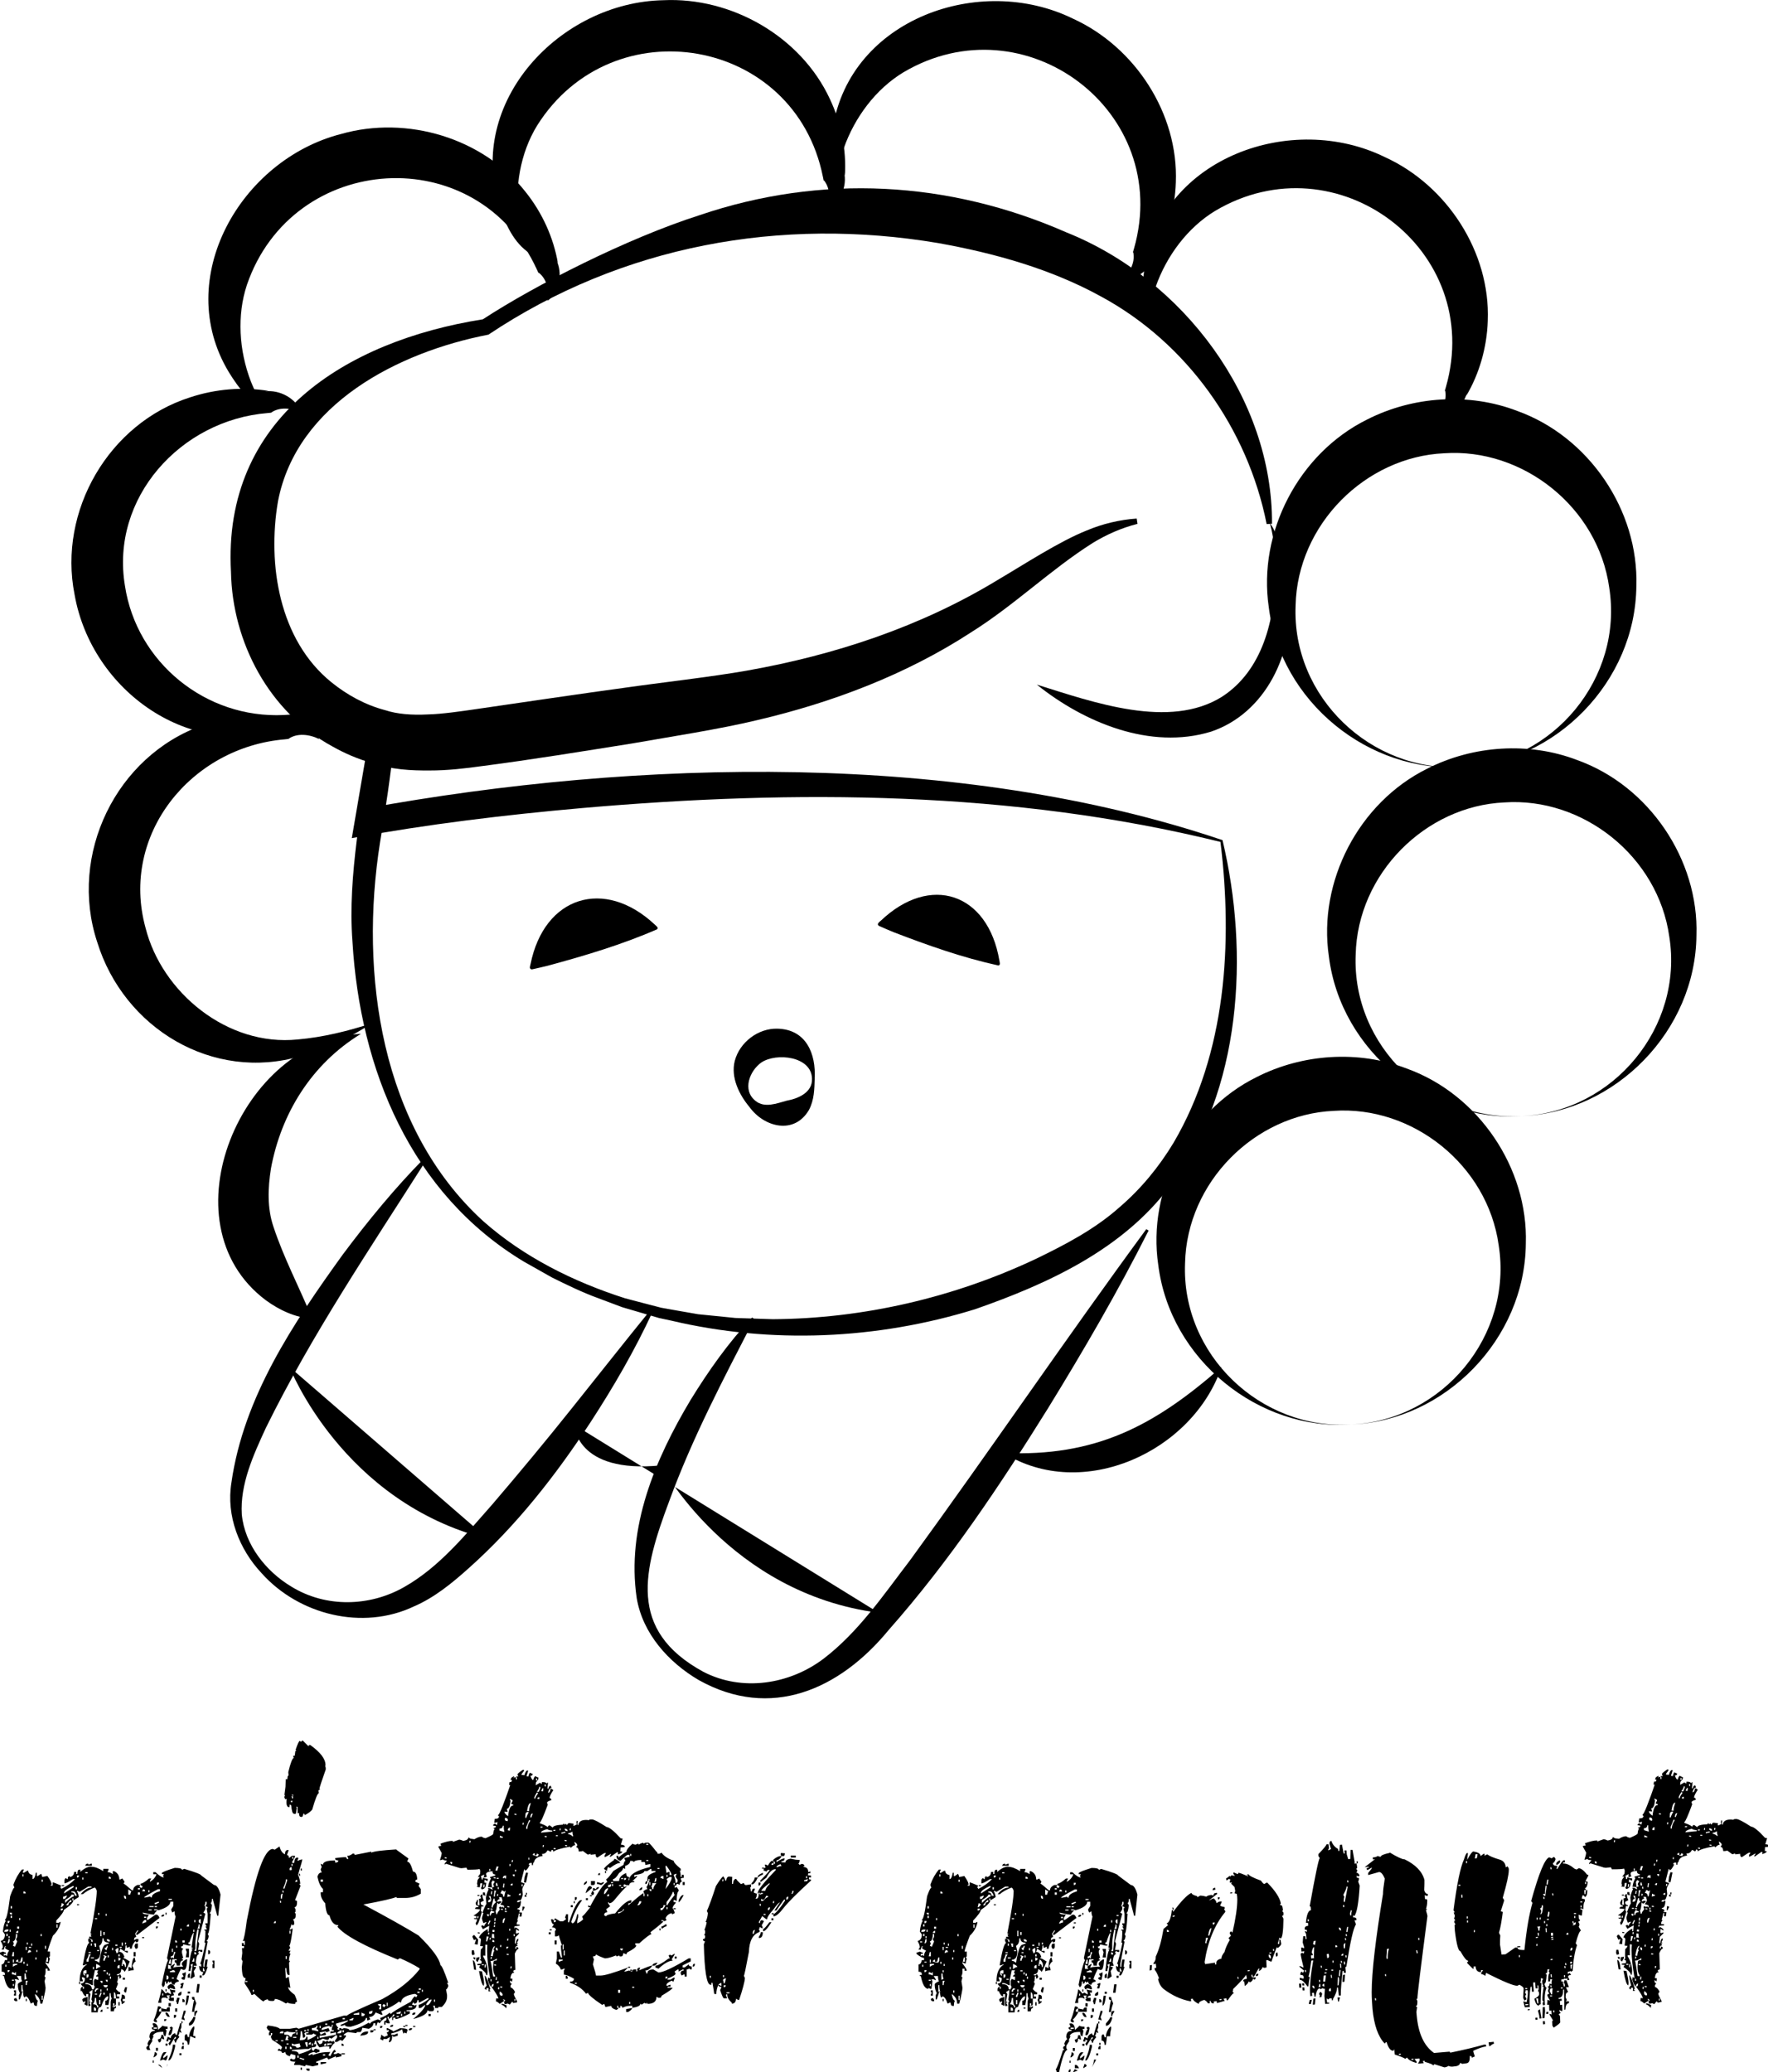 <svg viewBox="0 0 329.82 386.61" xmlns="http://www.w3.org/2000/svg">
    <g>
        <g>
            <path class="cls-3"
                  d="m272.79,143.07c-17.37,1.24-33.92-12.11-36.1-29.8-2.06-13.95,5.57-28.67,18.31-34.99,8.57-4.37,19.02-5.08,28.03-1.62,13.39,4.8,22.69,18.57,22.23,32.67-.15,17.83-15.07,32.99-32.47,33.74h0Zm0,0c17.03-.85,30.07-16.63,27.41-33.45-2.09-14.99-16.1-26.07-30.78-25.06-14.7.66-27.39,13.28-27.73,28.42-.7,17.02,14.08,31.19,31.09,30.09h0Z"/>
            <path class="cls-3"
                  d="m284,208.21c-17.37,1.24-33.92-12.11-36.1-29.8-2.06-13.95,5.57-28.67,18.31-34.99,8.57-4.37,19.02-5.08,28.03-1.62,13.39,4.8,22.69,18.57,22.23,32.67-.15,17.83-15.07,32.99-32.47,33.74Zm0,0c17.03-.85,30.07-16.63,27.41-33.45-2.09-14.99-16.1-26.07-30.78-25.06-14.7.66-27.39,13.28-27.73,28.42-.7,17.02,14.08,31.19,31.09,30.09h0Z"/>
            <path class="cls-3"
                  d="m252.17,265.75c-17.37,1.24-33.92-12.11-36.1-29.8-2.06-13.95,5.57-28.67,18.31-34.99,8.58-4.37,19.02-5.08,28.03-1.62,13.39,4.8,22.69,18.57,22.23,32.67-.15,17.83-15.07,32.99-32.47,33.74Zm0,0c17.03-.85,30.07-16.63,27.41-33.45-2.09-14.99-16.1-26.07-30.78-25.06-14.7.66-27.39,13.28-27.73,28.42-.7,17.02,14.08,31.19,31.09,30.09h0ZM102.16,56.11c.3-1.87-.08-3.9-1.54-5.14-.13-.1-.18-.17-.15,0l-.33-.72c-11.06-24.2-45.54-22.02-54.08,2.9-1.89,5.69-1.47,12.26.73,17.99.81,2,1.73,4.03,3.39,5.52-3.35-1.19-5.69-4.29-7.49-7.23-10.57-17.49,2.21-39.64,20.93-44.43,12.28-3.51,26.52.73,34.43,10.81,3.12,3.9,5.21,8.54,6.02,13.27l-.32-.64c1.29,2.54.64,5.93-1.59,7.68h0Zm165.31,21.85c1.44-1.23,2.46-3.02,2.16-4.91-.04-.16-.03-.24-.11-.1l.22-.76c7.27-25.6-20.39-46.3-43.05-32.85-5.12,3.11-9.07,8.38-11.1,14.17-.68,2.05-1.3,4.19-1,6.4-1.77-3.08-1.55-6.96-1.01-10.36,3.3-20.17,27.39-28.75,44.75-20.25,11.62,5.28,19.72,17.76,19.21,30.55-.16,4.99-1.57,9.88-4.02,14.01l.17-.7c-.67,2.77-3.36,4.92-6.19,4.81h-.03Z"/>
            <path class="cls-3"
                  d="m209.28,52.14c1.44-1.23,2.46-3.02,2.16-4.91-.04-.16-.03-.24-.11-.1l.22-.76C218.82,20.77,191.16.07,168.5,13.51c-5.12,3.11-9.07,8.38-11.1,14.17-.69,2.05-1.3,4.19-1,6.4-1.77-3.08-1.55-6.96-1.01-10.36,3.29-20.17,27.39-28.75,44.75-20.25,11.62,5.28,19.72,17.76,19.21,30.55-.16,4.99-1.57,9.88-4.02,14.01l.17-.7c-.67,2.77-3.36,4.92-6.19,4.81h-.03Z"/>
            <path class="cls-3"
                  d="m154.14,39.15c.72-1.75.81-3.81-.32-5.36-.11-.13-.14-.2-.15-.04l-.16-.78c-5.23-26.09-39.29-31.86-53.31-9.55-3.14,5.11-4.24,11.6-3.41,17.68.33,2.14.76,4.32,2.03,6.15-2.98-1.93-4.56-5.48-5.63-8.75C86.92,19.05,104.43.41,123.75.04c12.75-.61,25.65,6.79,31.05,18.4,2.14,4.51,3.11,9.5,2.82,14.3l-.17-.7c.67,2.77-.74,5.91-3.31,7.11h0Zm-97.83,37.86c-1.76-.89-4.11-1.18-5.71-.04.25.01-.73.09-.69.09-16.22,1.31-29.35,15.84-26.6,32.23,2.16,14.23,15.01,24.82,29.66,24.1,2.18-.11,4.42-.29,6.41-1.35-1.46,1.86-3.76,2.93-5.95,3.74-17.8,6.32-36.35-6.82-39.52-24.87-3.1-15.59,6.41-31.97,21.55-36.78,4.77-1.58,9.84-1.98,14.6-1.21l-.69.09c2.86-.35,5.88,1.32,6.93,4h.01Z"/>
            <path class="cls-3"
                  d="m59.53,137.88c-1.76-.89-4.11-1.18-5.71-.04.23,0-.73.09-.69.09-17.51,1.47-30.74,17.79-25.99,35.13,3.03,12.09,15.28,22.22,28.4,20.86,4.68-.41,9.36-1.55,13.86-3.03-4.05,2.65-8.48,4.79-13.31,6.14-16.38,4.83-33-5.16-37.97-21.32-5.36-16.26,3.51-34.68,19.64-40.39,5.02-1.88,10.46-2.33,15.53-1.53l-.69.09c2.86-.35,5.88,1.32,6.93,4h0Z"/>
            <path class="cls-3"
                  d="m67.32,192.88c-9.27,5.66-14.9,14.96-16.77,25.1-.6,3.74-.71,7.39.46,10.88,2.01,6.04,4.69,10.96,7.26,17.2-3.23-.29-6.14-1.63-8.71-3.51-19.19-14.45-4.39-48.63,17.76-49.67h0Zm160.74-36.14c5.03,21.06,3.61,46.74-9.79,64.52-8.81,11.83-22.77,18.24-36.35,22.98-18.29,5.67-38.08,6.53-56.68,2.14l-2.32-.5-2.28-.67-4.56-1.34-4.45-1.67c-2.93-1.06-5.89-2.5-8.67-3.88-.61-.37-4.61-2.58-5.18-2.92-21.13-12.69-30.62-35.89-32.03-59.75-.97-12.62,2.08-25.24,3.08-37.72l4.72.58-2.33,15.17-2.96-2.86c50.71-9.24,110.65-10.75,159.84,5.93h-.04Zm-.37.33c-38.82-9.58-79.33-9.78-118.98-6.33-14.4,1.27-28.89,3.01-43.08,5.62.4-2.47,2.74-15.91,3.19-18.63l4.72.58c-.67,6.39-1.6,12.58-2.64,18.82-3.88,24.54.09,53.23,19.27,70.71,7.55,6.69,16.85,11.3,26.41,14.36,1.54.43,5.28,1.37,6.77,1.77,1.41.25,5.41.97,6.88,1.21,1.58.17,5.44.54,6.95.7,1.53.06,5.38.17,6.97.23,16.94-.1,33.89-4.06,49.19-11.3,5.45-2.64,10.91-5.5,15.46-9.55,4.01-3.42,7.41-7.56,10.13-12.07,9.82-16.75,11.05-37.23,8.75-56.12h0Zm-34.24-29.34c10.57,3.31,24.72,8.38,34.5,2.26,7.61-4.91,9.94-14.51,9.93-23.16-.06-2.99-.1-6.1-.93-8.99-.03-.07-.1-.22-.17-.12,0-.06.08-.08.13-.04.54.54.79,1.3,1.12,1.98,1.55,3.75,2.36,7.78,2.55,11.84.8,10.25-4.4,21.54-14.67,25-11.32,3.46-23.69-1.72-32.47-8.76h0Z"/>
            <path class="cls-3"
                  d="m236.29,97.75c-3.54-17.81-14.9-33.75-30.79-42.38-9.39-5.19-19.97-8.14-30.46-10.02-29.39-4.96-58.99.42-83.92,17.08-16.8,3.25-35.74,12.89-39.26,31.08-2.02,11.85.24,25.9,9.95,33.76,2.93,2.38,6.36,4.25,10.01,5.21,2.29.75,4.95.96,8.09.8,2.43-.05,6.26-.6,8.71-.96,6.2-.91,21.76-3.19,27.74-3.99,6.6-.95,16.38-2.05,22.92-3.21,16.47-2.91,32.51-8.21,46.85-16.93,4.75-2.79,11.42-7.16,16.56-9.21,2.97-1.26,6.19-2.02,9.36-2.24l.15.99c-2.99.76-5.77,1.99-8.36,3.57-7.92,5.02-14.57,11.58-22.67,16.66-12.11,7.89-25.93,13.12-39.97,16.4-7.01,1.69-16.14,3.08-23.28,4.34-8.99,1.43-18.84,3.04-27.84,4.2-3.2.45-6.63.85-9.92.84-3.38.02-7.09-.12-11.02-1.47l.55.15-.37-.09c-2.55-.72-5.04-1.79-7.33-3.09-11.8-6.41-18.64-19.41-18.9-32.52-1.6-28.76,21.43-43.11,46.99-47.15,9.74-6.37,26.91-15.11,40.43-19.43,22.73-7.71,46.44-6.44,68.42,3.21,21.78,8.7,38.5,30.98,38.36,54.37l-1,.05v-.02Zm-137.32,82.13c2.54-12.68,13.79-16.2,23.19-7.38.19.21.75.52.42.87-6.53,2.85-13.46,4.92-20.34,6.78-.99.23-1.97.49-2.97.69-.2.03-.39-.1-.42-.3,0-.04,0-.08,0-.12l.11-.53h0Zm65.32-8.09c9.26-8.83,20-5.19,22.14,7.38.03.28.28.87-.18.95-6.68-1.46-13.21-3.77-19.59-6.23-.9-.39-1.8-.74-2.69-1.16-.51-.32.05-.7.32-.95h0Zm-12.31,29.45c-.06,1.95-.08,3.97-1.07,5.83-2.72,4.67-8.35,3.26-11.11-.56-1.86-2.23-3.52-5.46-2.73-8.59.9-3.45,4.35-6.13,8-6.01,5.33.14,7.18,4.7,6.9,9.32h.01Zm-.5,0c-.09-4.2-6.65-4.89-9.44-3.03-2.19,1.54-3.63,5.16-1.1,7.17,1.7,1.4,4.01.45,5.83-.04,2.07-.37,4.81-1.49,4.71-4.1Z"/>
            <path class="cls-2" d="m228.89,132.33l-1.01,24.58"/>
            <path class="cls-3"
                  d="m79.56,216.37c-10.53,16.55-21.36,32.55-29.95,49.99-2.34,5.09-4.85,10.52-4.5,16.18.55,5.64,4.48,10.6,9.25,13.46,6.42,3.96,14.61,3.75,21.05.07,6.57-3.72,11.45-9.79,16.42-15.4,5.01-5.86,9.97-11.83,14.83-17.92,4.88-6.08,9.7-12.23,14.68-18.34l.43.26c-3.32,7.18-7.28,14.01-11.59,20.63-6.49,9.93-13.91,19.41-22.84,27.35-3.01,2.7-6.34,5.42-10.14,7.05-9.56,4.53-21.44,1.56-28.37-6.18-4.21-4.47-6.67-10.76-5.66-16.91,2.26-15.95,11.55-29.77,20.75-42.53,4.72-6.32,9.72-12.41,15.26-18.04l.39.31v.02Zm61.15,29.72c-5.8,11.24-11.59,22.23-15.89,34.02-4.78,12.77-7.85,24.01,6.37,31.77,7.27,3.77,16.09,2.37,22.44-2.43,6.53-4.98,11.19-11.91,16.16-18.4,14.89-20.42,29.03-41.31,44.05-61.74l.43.26c-5.72,11.36-12.11,22.33-18.76,33.15-8.98,14.42-18.43,28.59-29.73,41.37-9.14,11.13-21.99,16.85-35.43,9.34-5.63-3.3-10.47-8.68-11.57-15.3-1.96-13.14,3.45-25.93,10.05-36.96,3.36-5.46,7.06-10.71,11.47-15.38l.41.3h0Z"/>
            <path class="cls-1"
                  d="m54,255.01s9.81,25.25,37.05,32.1m16.08-21.3s.21,9.16,16.19,7.57c0,0,12.74,23.9,40.59,27.49"/>
            <path class="cls-3"
                  d="m227.88,255.01c-5.33,15.81-25.95,25.26-40.65,16.05,17.09.75,28.07-4.99,40.65-16.05h0Z"/>
        </g>
        <g>
            <path class="cls-3"
                  d="m17.1,348.27c.6,0,1.32.27,2.16.8v-.42h.98v.19l-.19.42c.34,0,.67.13.99.38v-.56h.24c.66.31.98.83.98,1.55h.19l.37-.19.42.61-.19.37c.13,0,.64.41,1.55,1.22h.24c0-.41.26-.74.8-.98h.56l-.19.38.42.19.19-.38c-.28,0-.42-.14-.42-.42.41-.06.94-.39,1.6-.98h.42l-.24.42v.19c.6-.34,1-.81,1.22-1.41h-.61v-.38h.42c.69.66,1.21.98,1.55.98l-.19-.37c.13,0,.19-.08.19-.24h-.37v-.19c0-.16.8-.48,2.4-.98.91,0,1.36.13,1.36.37l.42-.19c2.1.63,3.15,1.03,3.15,1.22l2.4,1.79c.5,0,.91.6,1.22,1.79l-.42,3.95h-.19l-.8-2.96v-.19h-.19c0,.5-.08.75-.24.75l.24.42c-.1.94-.24,1.41-.42,1.41,0,.13.06.19.19.19-.16,2.51-.34,3.76-.56,3.76l.19.42c-.1.53-.22.8-.38.8,0,.13.06.19.19.19l-.8,4.18v.56h.19c0-.41.06-.86.19-1.36h.42l-.19,1.36h.19c-.34,1.06-.61,1.6-.8,1.6h-.19v-.19l.19-.42c-.53,0-.8-.39-.8-1.18l.38.19v-.37c0-.13-.06-.19-.19-.19.22-.47.55-1.74.98-3.8,0-.13-.06-.19-.19-.19.13-.41.19-1.14.19-2.21h-.19v-.19h.42v-.19l-.24-.38h.24l-.24-.42v-.19h.42v-1.79l-.19-.98c.13,0,.19-.08.19-.24l-.42-.19.24-.38v-.42h-.24c0,.41-.06.61-.19.61l.19.38v.42l-.37.61.37.19-1.36,5.17.19.38v.19l-.19,1.03h.8v.37h-.24l-.38-.19-.19.37c.13,0,.19.08.19.24-.31,0-.52.52-.61,1.55.13.28.19.48.19.61h-.56v.19h.38v.24l-.38.56.19.98-.61.42h-.19c.28-1.6.42-2.52.42-2.77l-.42.19.19.37c-.13.25-.19.52-.19.8h-.37c.25-2.63.52-3.95.8-3.95-.16,0-.24-.08-.24-.24h.24c0-.13-.08-.19-.24-.19l.42-2.77c-.16,0-.42.6-.8,1.79h-.19v.37h.37v.24h-.37l-.98-.24c0,.28-.14.42-.42.42.03.25.17.38.42.38l-.24.42v.37l.24.98c-.16,0-.24.08-.24.24.16,0,.24.06.24.19-.41,0-.61.33-.61.98h-.61c0-.41-.13-.61-.37-.61v-.38h.37v-.19h-.8c-.13.69-.19,1.08-.19,1.18h-.19l-.42-.19v.8h.61l-.19-.42.8-.56v.19c-.16.25-.24.45-.24.61.1-.16.71-.24,1.83-.24l-.24-.37v-.19c0-.22.26-.48.8-.8h.19c-.06,1.32-.25,1.97-.56,1.97h-.19l-.42-.19c-.53,1.06-.8,1.72-.8,1.97.28.03.42.16.42.38-.53.1-.8.3-.8.61-.41,0-.61-.2-.61-.61l-.37.24c0-.16-.08-.24-.24-.24,0,.28-.13.42-.38.42v-.42h-.19c0,.69-.14,1.03-.42,1.03l-.19-.42c.44-2.35.83-3.87,1.18-4.56l-.19-.42,1.6-7.75c-.13-.22-.19-.55-.19-.98l-.42.24-.19-.42v-.19l.38-.61v-.8h-.56c0,.63-.74,1.16-2.21,1.6l-.38-.19h-.42v.19h.61c-.41.34-.61.61-.61.8h-.19c-.25,0-.91-.13-1.97-.38,0,.25.39.38,1.18.38l-.37.61v.38h.19l1.41-.98h.19c.19,0,.38.2.56.61l-4.13,3.15h-.24v-.19l.42-.61h-.19l-.42.61c.13.25.19.45.19.61-.25.03-.37.16-.37.37v.24l.37-.24h.42v.24c0,.25-.14.38-.42.38,0-.13-.06-.19-.19-.19-.41.47-.61.92-.61,1.36h-.38v-.38l-.37.19h-.24v-.38h-.19c0,.44-.06.77-.19.99h.61v.37c-.16,0-.63-.26-1.41-.8,0,.16-.06.36-.19.61.47,0,.8.33.98.99-.13,0-.19.06-.19.19.16,0,.55.21,1.18.61-.47,1.16-.8,1.82-.98,1.97,0-.19-.2-.37-.61-.56,0,.66-.27.98-.8.98v.19h.42c0-.13.06-.19.19-.19l.19.38c0,.28-.13.42-.37.42v-.42h-.24c0,.66-.06.98-.19.98l.19.42-.38.98c.34.41.61.61.8.61v.37h-.61v.42h.42v.38h-.61c0-.78-.13-1.18-.37-1.18v1.18h.37v.98c0,.28-.2.42-.61.42v.19h.42c0-.13.06-.19.19-.19v.37c-.25,0-.37.2-.37.61h-.61v-1.6c0-.28.06-.55.19-.8-.13-.22-.19-.55-.19-.99h-.19c0,.75-.08,1.49-.24,2.21h-.56v-.8c.31,0,.5-.26.56-.8h-.19c-.41.16-.8.81-1.18,1.97-.41,0-.61.33-.61.99h-1.18v-1.79c0-.13.06-.19.19-.19l-.19-.42c.13-.69.19-1.28.19-1.79l-.61.42.24.37-.24,1.41c.16,0,.24.06.24.19h-.24l.24.42v.19h-.42v-2.21h-.37v.42c-.28,0-.55-.33-.8-.98h-.24v-.42c.06-.25.2-.38.42-.38v.38h.19v-.38c-.19,0-.39-.2-.61-.61.53,0,.8-.33.8-.98l-.38-.19h-.19v.19c.13.25.19.44.19.56h-.61c0-1.6.47-2.64,1.41-3.15h-.19c-.28.13-.48.19-.61.19v-.19c.47-2.66.86-3.99,1.18-3.99l-.19-.38v-.42c.41,0,.61.21.61.61h.19v-.38c-.25-.16-.45-.24-.61-.24v-.37h.42l-.19-.42h.19c0-.13-.06-.19-.19-.19.78-4.04,1.18-6.69,1.18-7.94-.13-.41-.27-.61-.42-.61-.94.37-1.66.78-2.16,1.22h-.42c.69-.81,1.36-1.22,2.02-1.22v-.19h-.61l-1.6.98c-.25-.13-.44-.19-.56-.19.25.44.38.83.38,1.18l-.99.61v-.38h-.19v.38h.19c-.06.44-.66,1.03-1.79,1.79,0,.31-.47.97-1.41,1.97v.42h.42l.37-.19v.19c-.22.94-.69,1.74-1.41,2.4-.66,1.72-.98,2.71-.98,2.96h.42v.8c0,.13-.06.19-.19.19l.19.42c-.13.22-.19.48-.19.8h-.24l-.38-.24v.24c.53.69.8,1.14.8,1.36h-.42v-.38h-.38v.56c0,.31-.06.58-.19.8,0,.16.06.24.19.24l-.19.75.19,1.22c0,.38-.2,1.36-.61,2.96h-.38c0-.72-.33-1.32-.98-1.79v.19c.16.69.34,1.03.56,1.03-.13.22-.19.55-.19.99h-.19c-.28,0-.42-.21-.42-.61h-.19l-.37.19c-.31-.91-.64-1.36-.99-1.36,0,.13-.08.19-.24.19-.13-.22-.19-.55-.19-.98h-.19c0,.19-.14.64-.42,1.36h-.19v-.8l.19-.38c-.25-.47-.38-1-.38-1.6,0-.19.27-.39.8-.61-.13-.22-.19-.55-.19-.98h-.8l.37.61v.19l-.37-.19h-.42l.19.38-.19,1.41h-.19l-.38-.19v.19c-.63,0-1.1-.8-1.41-2.4h-.19v-.19h.37v-.19c0-.28-.2-.42-.61-.42v-1.36c.31,0,.52-.27.61-.8h.42v-.42c-.31,0-.78-.25-1.41-.75v-.24c.13,0,.33-.06.61-.19.25.13.44.19.56.19v.24h-.38v.38l.38-.19c0,.13.08.19.24.19,0-.34.13-.67.38-.98-.53-.22-.8-.42-.8-.61.13,0,.19-.06.19-.19h-.19c-.13.25-.19.45-.19.61h-.43l.24-.42c0-.34-.14-.74-.42-1.18.53-.13.8-.53.8-1.22l-.37-.56c.1-.97.28-1.64.56-2.02-.13,0-.19-.06-.19-.19.28,0,.61-1.46.98-4.37.38-1.06.64-1.6.8-1.6-.13-.25-.19-.44-.19-.56.41-1.13.94-2.07,1.6-2.82h.37l-.19.42v.19h.19l.61-.38h.19c0,.41.26.68.8.8v.75c.28,0,.48-.39.61-1.18h.19v.61h.19l.61-.42c.13.25.19.45.19.61l.98-.19c.53.75.8,1.29.8,1.6-.13,0-.19.06-.19.19h.37v-.61c.13,0,.66.21,1.6.61l-.19.38c.13,0,.19.08.19.24,1.03-.5,1.89-1.11,2.58-1.83h-.38c-.81.53-1.35.8-1.6.8v-.56c.03-.28.16-.42.37-.42,0,.13.08.19.24.19,0-.38.13-.56.38-.56v.19c.53-.13.8-.45.8-.98h.42v.38h.19c0-.53.13-.8.37-.8h.19v.42c.72-.66,1.39-.98,2.02-.98h0Zm-16.49,13.9v.19h.37v-.19h-.37Zm.19-1.79h.38c.28,0,.42-.14.42-.42h-.42c-.25.06-.38.2-.38.42Zm.19,6.16v.37h.19v-.37h-.19Zm.19-7.56v.42h.24v-.42h-.24Zm0,1.79v.42h.24v-.42h-.24Zm.24-2.4v.42c.25,0,.38-.14.38-.42h-.38Zm.19,3.38l-.19.8c.25,0,.38-.19.38-.56v-.24h-.19Zm-.19,4.19v.19h.38v-.19h-.38Zm0,1.6v.37c.25,0,.38-.13.38-.37h-.38Zm.19-6.34v.37h.19v-.37h-.19Zm.19-4.37c.03.25.17.38.42.38v-.38h-.42Zm0,3.15v.42h.19v-.42h-.19Zm.19-4.37v.42h.24v-.42h-.24Zm0,1.79v.42h.24v-.42h-.24Zm.42,6.76l-.19.8h.38v-.8h-.19Zm-.19,3.76v.42c.28,0,.53.06.75.19v-.61c-.13,0-.19.08-.19.24l-.38-.24h-.19Zm0,1.41v.19h.38v-.19h-.38Zm.75-8.55c0,.85-.19,1.32-.56,1.41l.19.38-.19.42.38.19.42-.98-.24-.42c.16-.25.24-.44.24-.56v-.42s-.24,0-.24,0Zm-.56,4.79v.56h.19v-.56h-.19Zm0,.8v.56c.31-.25.58-.37.8-.37v-.19h-.8Zm0,3.76v.37h.19v-.37h-.19Zm.19,1.18h.38v.98h-.38v-.19c0-.13.06-.19.19-.19l-.19-.37v-.24Zm.38,1.41l.24.37v.24h-.24c-.25,0-.38-.14-.38-.42,0,0,.38-.19.38-.19Zm0-12.12h.42v-.42c-.28.06-.42.21-.42.42Zm1.03,4.56l-.24.8h-.38v-.38c-.28.03-.42.16-.42.38l1.03.19.19-.38v-.61h-.19,0Zm-.8-5.73v.38h.37v-.38h-.37Zm.37-1.6v.38h.19v-.38h-.19Zm.42,12.5v1.22h.38c-.13-.22-.19-.63-.19-1.22h-.19Zm.19-20.67v.42h.19v-.42h-.19Zm.19,3.19v.38h.42c0-.25-.14-.38-.42-.38Zm0,13.11v.42h.19v-.42h-.19Zm.19,2.21v1.18l.42-.19c-.13-.22-.19-.55-.19-.99,0,0-.24,0-.24,0Zm.24-4.98v.61h.19v-.61h-.19Zm0,4.37v.37h.19v-.37h-.19Zm0,1.97v.8h.19c0-.28.06-.55.19-.8h-.38,0Zm0,3.38h.19v.42h-.19v-.42Zm.19-10.52v.37h.19v-.37h-.19Zm0,3.99v.37h.19v-.37h-.19Zm.38-2.58l-.19.37v.19c.25-.13.45-.19.61-.19,0-.25-.14-.37-.42-.37Zm0-.61v.19h.42v-.19h-.42Zm.42-.61v.42h.19v-.42s-.19,0-.19,0Zm.8,2.58v.42h.19v-.42h-.19Zm.19-1.36v.37h.19v-.37h-.19Zm0,7.52v.42h.19v-.42h-.19Zm.8-10.52v.42h.19v-.42h-.19Zm.19-10.15v.42h.19v-.42h-.19Zm0,21.66v.8h.19v-.8h-.19Zm.61-9.3v.56h.19v-.56h-.19Zm.37,2.16l-.19.8h.38v-.8h-.19Zm1.79-6.16v.61h.19v-.61h-.19Zm.98-3.99l-.19.8c.19,0,.39-.19.61-.56l-.42-.24h0Zm-.19,1.04v.37c.28,0,.42-.13.42-.37h-.42Zm.19-4.37h.42v.19h-.42v-.19Zm.24,2.16v.42h.19c.19,0,.37-.2.56-.61h-.19c-.25.13-.44.19-.56.19Zm.19-.8v.19l1.79-1.18v-.19h-.19c-1,.47-1.53.86-1.6,1.18Zm1.36.42c0,.22-.39.55-1.18.98v.56c.78-.78,1.32-1.18,1.6-1.18v-.37h-.42,0Zm-.99,1.97h.42c0-.41.19-.61.56-.61v-.38c-.16,0-.48.33-.99.98h0Zm.99-2.58v.19c.41,0,.61.2.61.61h.42c-.22-.53-.42-.8-.61-.8h-.42Zm.8-.8v.42h.24v-.42h-.24Zm.24-2.16v.37c.25,0,.38-.13.38-.37h-.38Zm0,5.35h.38v.19h-.38v-.19Zm.38,14.47h.19v.42h-.19v-.42Zm.61-19.45v.38h.19v-.38h-.19Zm.98,22.27v1.6h-.19l-.42-.24.19-.38v-.19l-.38.19-.19-.42c0-.22.33-.41.98-.56h0Zm-.8-4.6v.24c.03.25.16.38.38.38v-.19c-.13,0-.19-.06-.19-.19h.42v-.61h-.24c-.25.03-.38.16-.38.37h0Zm.8-20.25c.13,0,.19.06.19.19l.42-.19h.19v.38h-1.22c.06-.25.2-.38.42-.38Zm-.42,1.6v.19h.42v-.19h-.42Zm1.79,18.27l-.37,1.79v.99h-.19c-.44-.25-.77-.38-.98-.38h-.24v.19c.81,0,1.22.33,1.22.98h.37c0-.25.06-.38.19-.38l-.19-.42v-.8l.19-.37.42.19h.19v-.61h-.38c.03-.25.16-.38.38-.38l-.19-.42.19-.37h-.61Zm-1.18-2.96c0,.31-.13.64-.37.98v.38h.37c0-.53.14-.98.42-1.36h-.42Zm-.37,3.76v.61c.25,0,.37-.14.37-.42v-.19h-.37Zm.37-4.18v.19h.42v-.19h-.42Zm.19,4.98v.19h.42v-.19h-.42Zm.24-6.58v.42h.19v-.42h-.19Zm0,2.58v.19h.56v-.19s-.56,0-.56,0Zm.38,1.79v.42h.19v-.42h-.19Zm.37,5.78c0,.5-.13.89-.37,1.18.53,0,.8.2.8.61h.19v-.37c-.25,0-.38-.47-.38-1.41h-.24,0Zm-.19-10.15c.13.25.19.45.19.61h.24v-.61h-.42Zm0,11.93v.61h.42v-.24c0-.25-.14-.38-.42-.38h0Zm.19-16.67v.19h.42v-.19h-.42Zm1.41,3.76c0,.72-.2,1.19-.61,1.41l.24.99c0,1.06-.34,1.6-1.03,1.6v.19c.22,0,.48.13.8.38.34-2.26.75-3.38,1.22-3.38.25-.13.44-.19.56-.19v-.19c-.66,0-.98-.27-.98-.8h-.19Zm-1.18,9.35l-.24.38v.24h.24c0-.28.13-.42.38-.42v-.19h-.38Zm-.24.98v.19h.42v-.19h-.42Zm.24-5.54v.98c.31-.28.58-.42.8-.42,0-.19-.27-.37-.8-.56h0Zm.19-2.58v.19h.38v-.19h-.38Zm.19-6.95v.38h.19v-.38h-.19Zm.42,14.89c0,.13-.08.31-.24.56v.24h.24c0-.16.06-.36.19-.61v-.19h-.19Zm-.24,1.36v.8h.24v-.8s-.24,0-.24,0Zm.24-12.92v1.03h.19v-1.03h-.19Zm0,9.35c.03.28.16.42.37.42v-.42h-.37Zm0,1.6v.42h.19v-.42h-.19Zm.37,3.76v.42h-.37c.03-.28.16-.42.37-.42Zm.19-14.47v.56h.24v-.56h-.24Zm0,4.37c0,.13.08.19.24.19-.16.25-.24.45-.24.61v.19h.24c0-.22.13-.48.38-.8l-.38-.19h-.24Zm0,2.77v.19h.42v-.19h-.42Zm0,2.77c.06.28.2.42.42.42.25,0,.37-.14.37-.42h-.8Zm0,1.41v.37h.24v-.37h-.24Zm.61-8.74c0,.25-.13.38-.38.38.03.28.16.42.38.42,0-.16.06-.36.19-.61v-.19h-.19Zm-.38,1.17v.19h.38v-.19h-.38Zm.19-7.14v.38h.19v-.38h-.19Zm0,12.31c.03.25.16.38.37.38v-.38h-.37Zm.19-7.56c.03.28.16.42.37.42h.24c0-.28-.14-.42-.42-.42,0,0-.19,0-.19,0Zm0,6.15v.42h.19v-.42h-.19Zm0,3.01v.38h.19v-.38h-.19Zm0,3.57h.37v.19h-.37v-.19Zm.19-9.72v.38h.19v-.38h-.19Zm.19-14.7v.38h.42c0-.25-.14-.38-.42-.38Zm0,18.09v.38h.24v-.38h-.24Zm.24.56v.42h.19v-.42h-.19Zm.38-5.35v.42h.19v-.42h-.19Zm.19,10.33v.42h.24v-.42h-.24Zm.24-8.13v.38h.19v-.38h-.19Zm.19-2.82v.24h.38v-.24h-.38Zm0,1.03c.13.25.19.44.19.56.25,0,.38-.13.38-.37v-.61c-.38.13-.56.27-.56.42h0Zm.38,3.14v.24h.42v-.61c-.28.03-.42.16-.42.37Zm.19-2.35v.38h.24v-.38h-.24Zm0,.56v.61c.28,0,.42-.14.42-.42l-.42-.19Zm0,8.36h.24v.61h-.24v-.61Zm.24-10.33v.19h.37v-.19h-.37Zm.37,8.93h.19c.28.06.42.21.42.42v.38h-.42v.42h.42c0,.19-.2.38-.61.56,0-.28-.06-.55-.19-.8.13-.22.19-.55.19-.98h0Zm0-9.73v.61h.19v-.61h-.19Zm.19,3.19l-.19.99v.19h.19v-.37c.28,0,.42.19.42.56h.19v-.56c-.19-.53-.39-.8-.61-.8h0Zm0,3.38h.42v.37h-.42v-.37Zm.24-15.31v.19c.03.28.16.42.38.42v-.24c0-.25-.13-.37-.38-.37Zm.19,17.1h.38l-.19.99c-.25,0-.38-.14-.38-.42.13-.25.19-.44.19-.56Zm0-8.36v.37h.19v-.37h-.19Zm.61-9.91v.98h.37c0-.16.06-.36.19-.61l-.56-.37h0Zm1.18,12.69l.19.8c-.19,0-.39.27-.61.8.16.22.24.48.24.8-.44,0-.77.06-.98.19v-.8h.19l.38.24c.1-1.35.3-2.02.61-2.02h0Zm-.19-.99h.37v.8h-.37v-.8Zm.56-1.6h.24v.61c0,.25-.14.38-.42.38l-.19-.38v-.19c.03-.28.16-.42.37-.42Zm.24-10.33v.24h.38v-.24h-.38Zm0,.8v.42h.38v-.42h-.38Zm1.55,29.41h.24l-.24-.37c.06-.28.2-.42.42-.42l-.19-.38c.19-.53.37-.8.56-.8l-.19-.42c0-.78.33-1.18.99-1.18v-.19c-.38,0-.56-.14-.56-.42l.38-.19-.19-.38v-.24h.38c.41.16.61.56.61,1.22.53-.44.8-.71.8-.8.22.13.55.19.98.19v.42h-.38l.19.38-.19.98c-.28,0-.42-.27-.42-.8h-.19c-1,0-1.6.26-1.79.8h.19l-.38.8h.19l-.61.98v.42l.19.37m-1.36-29.97l-.19.37h.56c0-.25-.13-.37-.38-.37Zm-.19,6.34h.19c.25-.13.44-.19.56-.19v-.42h-.19c-.19,0-.38.2-.56.61Zm0,2.58h.37v.19h-.37v-.19Zm.37-7.38h.19l.98-.19c0,.13.08.19.24.19,0-.5.52-.89,1.55-1.18v-.37h-.38c-1.72.91-2.58,1.42-2.58,1.55h0Zm0,3.57v.24h.38v-.24h-.38Zm.8-4.93v.38h.19v-.38h-.19Zm0,3.57v.19h.61v-.19h-.61Zm.19-.61v.19h.8v-.19h-.8Zm.61,28.8h.19v.42h-.19v-.42Zm.98-10.1h.19c.28.03.42.16.42.37-.28.06-.42.2-.42.42v.19h.42v.19c-.5.81-.83,1.22-.98,1.22l.19.37v.19h-.19c-.28,0-.42-.13-.42-.37.28-.56.55-1.43.8-2.58h0Zm-.8,3.95v.24h.61v-.24h-.61Zm.19,4.6c.28.03.42.16.42.38,0,.19-.2.39-.61.61v-.19c.13-.25.19-.52.19-.8h0Zm0-27.86v.24h.24c.25-.16.44-.24.56-.24v-.19h-.19c-.25.13-.45.19-.61.19h0Zm0,.61v.19h.42v-.19h-.42Zm.24,3.8h.37c0,.25-.13.38-.37.38v-.38Zm0,22.64h.37v.56h-.37v-.56Zm.19-30.82v.42c.25,0,.38-.14.38-.42h-.38Zm0,7.38h.38v.19h-.38v-.19Zm.8,12.49c.13,0,.39.27.8.8l.38-.19.61.37v-.37c-.13-.25-.19-.45-.19-.61.22.13.55.19.98.19v.42h-.42l.19.37v.19c-.38,0-.56.14-.56.42h.56v.61h-.56c-.28,0-.42-.14-.42-.42.16,0,.24-.06.24-.19-.16,0-.24-.06-.24-.19.16,0,.24-.08.24-.24h-.61l.19.42v.19l-.38-.19h-.42c-.25.03-.37.16-.37.37v.61h-.61c.41-1.41.61-2.27.61-2.58h0Zm0,8.55h.37l.19.8h-.19l-.37-.19c0,.53-.14.8-.42.8l-.19-.42v-.19c.41,0,.61-.27.61-.8h0Zm-.61,5.55h.19c.19,0,.39.2.61.61m.37-2.96h.42l-.61.8v.38l.8-.61v.24c-.1.5-.22.75-.38.75l-.42-.19c-.25.13-.45.19-.61.19.28-1.03.55-1.55.8-1.55h0Zm-.19-25.65h.19c0,.25-.13.37-.37.37h-.19c.03-.25.16-.37.37-.37Zm.99,17.29h.24v.8h-1.6v-.61l.98.19c.03-.25.16-.38.38-.38h0Zm-1.18-2.58v.38h.19v-.38h-.19Zm.37,4.79h.42c0,.25-.14.37-.42.37v-.37Zm.24-19.87h.19v.38h-.19v-.38Zm0,14.28h.19v.42h-.19v-.42Zm0,4.37h.19c.19,0,.39.26.61.8h-.24c-.19,0-.38-.2-.56-.61v-.19h0Zm0,5.78h.38v.38h-.38v-.38Zm.19-12.73v.8c.25,0,.38-.13.38-.37,0-.28-.13-.42-.38-.42Zm2.58,8.93h.19v.8l-.19.42c.13.25.19.45.19.61l-.38-.24c0,.41-.08.61-.24.61l.24.38c-.41.44-.61.78-.61,1.03h-.19c0-.16-.08-.36-.24-.61.28,0,.42-.14.42-.42h-.19l-.98,1.6-.24-.38.42-.61-.42-.19v.37h-.38v-.19c.13-.25.19-.45.19-.61h.19l.42.24c0-.41.27-.74.8-.98.03.25.16.37.37.37,0-.16.2-.89.61-2.21h0Zm-2.58,8.17c.13-.25.19-.45.19-.61m.61-14.89c.53.13.8.45.8.98h-.24c-.22-.13-.47-.19-.75-.19,0,.13-.08.19-.24.19l-.19-.38c0-.19.2-.39.61-.61h0Zm-.42-15.88v.19h.61v-.19h-.61Zm.24,11.32l-.24.8h.42v-.8h-.19Zm-.24,8.13h.42v.61h-.42v-.61Zm.61,4.37c0,.13.06.19.19.19-.13.94-.31,1.41-.56,1.41h-.24c0-.37.14-.77.42-1.18-.13,0-.19-.08-.19-.24l.37-.19h0Zm.19,3.39h.42v.38c-.41,1.72-.81,2.58-1.22,2.58v-.19c.53-1.19.8-2.11.8-2.77h0Zm-.56-13.72v.19h.98c0-.25-.14-.37-.42-.37-.25.13-.44.19-.56.19h0Zm.75-3.57c0,.53-.19.8-.56.8v.37l.38-.19c0,.13.06.19.19.19,0-.44.08-.77.24-.98v-.19s-.24,0-.24,0Zm-.38-.61v.61h.19v-.61h-.19Zm0,5.4v.19h.38v-.19h-.38Zm.38,6.95h.42v.19c0,.25-.14.38-.42.38v-.56h0Zm.24-13.91v.38h.37c0-.25-.13-.38-.37-.38Zm0,12.69h.37v.61h-.37v-.61Zm.37,9.54h.42m-.61-21.23v.38h.19v-.38h-.19Zm.19,9.72h.42v.19l-.24.98h-.19c0-.13-.06-.31-.19-.56.13-.28.19-.48.19-.61h0Zm.8-1.17v.37c0,.25-.13.38-.38.38h-.24v-.19c0-.19.2-.37.61-.56h0Zm-.38,11.51h.38v.37h-.38v-.37Zm.19-23.25v.37h.19v-.37h-.19Zm.38,10.15h.24l-.24.98h-.38v-.19l.19-.42c-.13,0-.19-.06-.19-.19,0,0,.38-.19.38-.19Zm.61-2.02v.42l-.19.98h-.19c-.28,0-.42-.13-.42-.37l.42-.24-.24-.38v-.19c.16,0,.36-.08.61-.24h0Zm-.37,7.19h.37c0,.22-.13.61-.37,1.18.13.25.19.45.19.61-.25-.13-.45-.19-.61-.19.28-1,.42-1.53.42-1.6Zm-.42,1.97h.19v.38h-.19v-.38Zm.42,4.56v.61h-.42v-.19c.03-.28.17-.42.42-.42Zm-.24-19.64v.38h.42v-.38h-.42Zm0,10.9c.28.03.42.17.42.42v.19h-.42v-.61Zm0,8.17h.24v.38h-.24v-.38Zm2.02-3.01h.19v.42c-.13.41-.19.86-.19,1.36h.38v.42l-.98-.42c0,.34-.06.88-.19,1.6h-.24c0-.53-.19-.8-.56-.8v-.8c.03-.25.16-.37.38-.37.13.25.19.44.19.56h.24c0-.69.26-1.35.8-1.97h0Zm-1.41-14.52h.61v1.6h-.61l.19-.99c-.13-.25-.19-.45-.19-.61Zm.19,8.74h.42c-.13,1.22-.33,1.83-.61,1.83v-.42l.19-1.41Zm0-12.87h.42v-.42c-.28.03-.42.17-.42.42Zm.61,8.74v.8h-.42v-.42c.06-.25.2-.38.42-.38h0Zm-.42,3.39h.42v.37h-.42v-.37Zm1.03,4.74h.38v.19c-.25.94-.64,1.41-1.18,1.41v-.42c.53-.6.8-.98.8-1.18h0Zm0-10.94c0,.16-.08.36-.24.61h.42v-.61h-.19Zm-.24,7.19h.42c0,.22.13.61.38,1.18-.25.69-.38,1.22-.38,1.6h-.42c.16-1.19.3-1.93.42-2.21-.28,0-.42-.13-.42-.37v-.19h0Zm.24-12.55v.42h.19v-.42h-.19Zm.19-1.79v.42h.19v-.42h-.19Zm.56,1.79c-.25,1.19-.37,2.05-.37,2.58v.98l-.19.42h.38c0-.31.14-1.58.42-3.8v-.19h-.24Zm-.56,4.18v.42h.38c0-.28-.13-.42-.38-.42Zm.38,10.95h.19v.19c-.25.31-.37.58-.37.8h-.19v-.61c.03-.25.16-.38.38-.38h0Zm.19-4.98h.42v.19l-.19,1.41h-.42v-.19l.19-1.41Zm.24-11.13c0,.31-.08.58-.24.8h.42v-.8h-.19Zm0-.61c.03.28.16.42.38.42v-.8c-.25.03-.38.16-.38.38h0Zm.19-1.18v.19h.38v-.19h-.38Zm0,11.32h.38v.42h-.38v-.42Zm.61-1.36v.56h.37c-.13-.25-.19-.44-.19-.56h-.19Zm.98-3.38c.25.03.38.16.38.37,0,.28-.13.42-.38.42v-.8Zm.8,1.97h.38v1.41h-.38v-.61c0-.13.06-.19.19-.19l-.19-.42v-.19Zm12.48-21.33c.22.78.56,1.29,1.03,1.5.03-.53.2-.8.52-.8h.19l-.33.94c.25,0,.38.19.38.56l.56-.42h.56v.19l-.52.94v.19h.38c.03-.63.2-.95.52-.99h.19l.05.19-.19.38h.19c.22-.13.47-.2.75-.24,0,.19-.27,1.14-.8,2.87.25.56.39,1.13.42,1.69h-.19l.24.38-1.03,2.68.37.14v.28c0,.56-.16.86-.47.89l.19.37v.42c0,.1-.05.14-.14.14l.19.37v.14c0,.53-.17.8-.52.8l.19.38.05.38c0,.25-.13.37-.38.37,0-.1-.05-.14-.14-.14h-.05c0,.22-.11.53-.33.94h.19l.38-.24v.37c-.25,1.91-.45,2.87-.61,2.87l.19.38-.33.56h.38l-.19.38c0,.13.06.19.19.19-.19.44-.28.83-.28,1.18v.14h.19l-.19.38.1,2.26h-.19c-.25,0-.39-.42-.42-1.27h-.19l.1,1.88.38-.19.19-.05v.19l.28,1.88-.42-.19.05.19c.03.28.42.71,1.18,1.27.28.63.42,1.06.42,1.32-.22,0-.33.1-.33.28v.1c-.91-.03-1.36-.13-1.36-.28l-.38.19c-.88-.56-1.55-.84-2.02-.84h-.05c0,.25-.13.37-.37.37h-.19c-.5,0-.75-.11-.75-.33-.5.13-.75.27-.75.42-.19,0-.77-.47-1.74-1.41l-.37.19h-.19c-.03-.25-.45-.97-1.27-2.16l.19-.98h-.05c-.34,0-.55-.42-.61-1.27l-.05-.75.14-1.13-.19-.38.14-1.13-.05-.94h.38v-.37h-.38l-.05-.56h.38v.38l.19-.05v-.75l-.38.05c.22-.34.47-1.61.75-3.8,1.69-8.86,3.3-13.33,4.84-13.39l.37.14.89-.61v-.02Zm-6.35,25.13v.19h.38v-.19h-.38Zm1.41,1.64v.38h.19v-.38h-.19Zm3.9-12.4l.37-.05v-.37c-.25.06-.37.2-.37.42Zm1.13-4.18l.05.37.19-.05-.05-.37-.19.05h0Zm.19-.42h.19l.14-.94c-.22,0-.33.16-.33.47,0,0,0,.47,0,.47Zm.28-1.5l.05.37h.19l-.05-.37h-.19,0Zm.66-2.11v.1c0,.31-.16.8-.47,1.46v.19h.19l.52-1.55-.05-.19h-.19Zm3.15-25.88l1.08,1.08.05-.24h.28c1.88,1.35,2.82,2.58,2.82,3.71,0,.1-.02.19-.05.28.06.03.1.14.1.33v.24l-.05.14c-.72,2.03-1.1,3.19-1.13,3.48.06,0,.1.03.1.1v.05c-.19,0-.28.08-.28.24.03.13.05.24.05.33v.1c-.22,0-.63,1.02-1.22,3.05-.31.38-.78.72-1.41,1.03v-.1c0-.13-.08-.19-.24-.19-.06.41-.16.61-.28.61h-.19c-.22-.03-.33-.24-.33-.61v-.14l-.28.1v-1.22l-.24-.05.1.28-.14.85c0,.16-.06.24-.19.24h-.1l-.14-.05c-.22,0-.38-.52-.47-1.55l-.28-.19-.05.52h-.14c-.28-.06-.42-.36-.42-.89,0-.19.02-.41.05-.66l-.28.1-.19-.47c0-.06.03-.1.1-.1h.05l-.1-.33.19-1.46.05-1.41.28.05.1-.71.14.05-.05-.71c.44-1.76.78-2.63,1.03-2.63l-.1-.28v-.14h.28l.1-.8c.03-.1.1-.14.19-.14,0-.06-.05-.11-.14-.14.38-1.13.64-1.69.8-1.69l.24.19c.06-.16.16-.24.28-.24h.05-.01Zm-3.19,40.21v.56h.19v-.56h-.19Zm.71-16.21l.05.19.38-.05-.05-.56c-.25.06-.38.2-.38.42Zm0,11.46v.56h.19v-.56h-.19Zm.28-24.24l-.05.24.28.05.05-.28h-.29Zm.1-.85c.06.19.1.33.1.42l.14.05.05-.42-.28-.05h0Zm0,12.64v.38h.19v-.38h-.19Zm.05-12.92v.14l.28.05v-.14l-.28-.05Zm.05,11.6l.05.37h.19l-.05-.37h-.19Zm.61,4.7l.37-.05-.05-.38c-.22.06-.33.2-.33.42Zm.66-1.55h.19l.05.38h-.19l-.05-.38h0Zm.33-.94l.19-.05.05.38-.19.05-.05-.38Z"/>
            <path class="cls-3"
                  d="m73.94,345.08l2.26,1.64-.19.42v.19c.37,0,.72.61,1.03,1.83.47,0,.74.48.8,1.46-.25.03-.37.17-.37.42l.8.37-.19.42.42.61v.84c-.88.53-1.85.8-2.91.8h-1.41c-.16,0-.24-.06-.24-.19-.56.28-2.61.75-6.15,1.41,4.57,2.44,8,4.37,10.29,5.78,2.54,2.47,3.9,4.32,4.09,5.55.22,0,.71,1.1,1.46,3.29h-.24c.16.25.24.45.24.61-.16.41-.3.61-.42.61l.19,1.03v.37c0,.63-.33,1.25-.98,1.88h-.66v.19h-.61v-.42h-.37l.19.42v.19c0,.28-.14.42-.42.42h-.42l-.38-.19c0,.63-.89,1.18-2.68,1.64,1.5-1.25,2.26-2.14,2.26-2.68l-.8.61h-.42v-.61c.31,0,.92-.34,1.83-1.03v-.19h-.19l-1.46.8h-.19v-.42h-.24c0,.44-.2.66-.61.66,0-.16-.06-.24-.19-.24l-.19.42c.13,0,.33.06.61.19,0-.13.06-.19.19-.19v.19c0,.56-.61.85-1.83.85v.19h.61v.42c-1.32.69-2.21,1.03-2.68,1.03v-.24h-.42v.42h-.19v-.61c.28,0,.42-.14.42-.42h-.24c0,.22-.27.5-.8.85v-.42h-.24v.19c.28.47.42.81.42,1.03h-.42l-.38-.19v.42h-.24v-.66c.28,0,.42-.13.42-.37v-.24h-.19c-.69.47-1.03.81-1.03,1.03l-.42-.19c-.13.25-.19.45-.19.61h-.24v-.42h-.37c0,.41-.28.75-.85,1.03l-1.22-.19c-.1.53-.24.8-.42.8h-.61c0,.13-.06.19-.19.19l-1.46-.19c-.53.22-.8.42-.8.61h.42v.24l-.66.8-.38-.19-.61.38h-.42v-.19l.42-.61v-.42h-.24l-.8.61-.42-.19c0,.28-.14.42-.42.42l-.8-.24c-.44.28-.78.42-1.03.42l.42.61c.41,0,.61-.21.61-.61h.19c.16,0,.24.06.24.19l.38-.19c.16,0,.24.06.24.19l.37-.19.42.19c0-.13.06-.19.19-.19l.24.42c-.19,0-.47.34-.85,1.03h-.19v-.42h-.8l-1.03.19c-.41-.44-.61-.84-.61-1.22h-.24c0,.16-.06.36-.19.61h.42v.24c0,.25-.28.37-.84.37v.24c.03.25.17.38.42.38.03-.25.17-.38.42-.38.25.13.45.19.61.19v.42c-.16,0-.36.06-.61.19l-.42-.19c-.69.16-1.03.36-1.03.61h.19c.28-.16.48-.24.61-.24v.24c.91-.41,2-.61,3.29-.61l-.37.61.37.19c.38-.81.66-1.22.85-1.22l.19.42c-.28.03-.42.16-.42.38h.42l.42-.19c.25.13.45.19.61.19v.42l-1.03.24v-.24l-1.41.61-.24-.38-2.02.8v.19h.38v.42l-1.03.24-1.22-.24c-.13,0-.19.08-.19.24l-1.03-.24h-1.03v-.19l.24-.42c-.69,0-1.03-.14-1.03-.42.13,0,.19-.06.19-.19l.42.19c.28,0,.42-.13.42-.38v-.42l-.85-.24-.19.42c-.56-.13-.84-.39-.84-.8l-.38.19h-.24c0-.28-.27-.42-.8-.42.03-.25.16-.38.37-.38,0,.13.08.19.24.19l.19-.42c0-.19-.61-.66-1.83-1.41-.16-.28-.24-.48-.24-.61l.24-.42v-.24h-.24v.42h-.37v-.42l.19-.38c-.19,0-.39-.2-.61-.61l.19-.42c1.22.13,1.97.33,2.26.61h1.88l1.22-.19.42.19,8.41-2.44h.61c0-.19,2.19-1.22,6.58-3.1,3.07-1.69,5.38-3.54,6.95-5.55v-.19c-1.06-.66-2.29-1.29-3.66-1.88l-.42.24c-6.26-2.51-10.02-4.56-11.27-6.16.13,0,.19-.08.19-.24-.78,0-1.33-.61-1.64-1.83-.41,0-.68-.75-.8-2.26-.56-.6-.84-1.21-.84-1.83v-.24h.42v-.61c-.44-.38-.78-1.13-1.03-2.26.13-.53.39-.8.8-.8-.13-.28-.19-.48-.19-.61l.19-.42c-.13-.28-.19-.48-.19-.61l.42.19c0-.53.75-.8,2.26-.8v.38h.19c.28,0,.42-.13.42-.38-.41,0-.61-.14-.61-.42.78-.13,1.47-.19,2.07-.19.03.25.16.37.37.37v-.19l-.19-.42c.34,0,.69-.14,1.03-.42h.19c.13,0,.19.08.19.24l3.1-.61v.19c.47-.25,2.03-.45,4.7-.61h0Zm-22.55,35.53v.19h.42v-.19h-.42Zm.8-1.27h.66v-.38h-.24c-.28.03-.42.16-.42.38h0Zm.24,1.27v.19h.42v-.19h-.42Zm.61-1.46v.42c.69,0,1.03.14,1.03.42h.38c0-.44.22-.66.66-.66v-.19c-.97,0-1.46-.06-1.46-.19-.25.13-.45.19-.61.19h0Zm.42.61l-.24.84h.61l-.19-.42c.13,0,.19-.06.19-.19l-.37-.24h0Zm-.24,2.07v.42h.24v-.42h-.24Zm.24-.61v.19h.37v-.19h-.37Zm.61.61v.42h.38c0-.28-.13-.42-.38-.42Zm.38-.61v.42c.56,0,.84.13.84.37h.42l.38-.19c-.13-.28-.19-.48-.19-.61l-1.03.19-.42-.19h0Zm3.1,1.03h-.61l-2.49.19v.19c.84,0,1.27.2,1.27.61,1.5-.47,2.26-.8,2.26-.99v-.24l-.42.24h0Zm-2.87-2.25v.19h.61v-.19h-.61Zm.42-1.27v.24h.37v-.24h-.37Zm.19.42v.42h.19v-.42h-.19Zm.19,4.32v.42h.24v-.42h-.24Zm.61-4.51c0,.56-.06,1.11-.19,1.64h.19c.69,0,1.03-.2,1.03-.61h.24v.61c1.1-.47,1.64-.81,1.64-1.03-.28,0-.42-.08-.42-.24l-.42.24h-1.03v-.24h.42v-.19h-.61c0,.13-.06.19-.19.19l.19.42c0,.28-.14.42-.42.42,0-.1-.06-.5-.19-1.22h-.24,0Zm-.19,4.93v.19c.16,0,.36.06.61.19h.24v-.19c-.16,0-.38-.06-.66-.19h-.19Zm.19,1.83h.24v.42h-.24v-.42h0Zm.66-7v.24h.37v-.24h-.37Zm.19,2.26v.24c.13.25.19.45.19.61h.24v-.85h-.42Zm.19,4.93h.61v.42h-.19c-.28,0-.42-.14-.42-.42Zm.24-7.37v.42h.19v-.42h-.19Zm.19,2.87h.42v-.42c-.28.06-.42.2-.42.42Zm1.46-3.48c0,.28-.28.42-.84.42v.37c.1,0,.5.08,1.22.24,0-.28-.13-.42-.38-.42l.19-.42v-.19h-.19,0Zm-.84,3.29v.42h.19v-.42h-.19Zm1.03-1.22v.37h.19v-.37h-.19Zm2.68-2.26v.38h-.24c-.13,0-.19-.06-.19-.19-.97.19-1.46.39-1.46.61v.19l1.27-.37.19.37v.24c-.28,0-.42.06-.42.19-.13,0-.19-.06-.19-.19l-1.22.19.19.42.84-.42.19.42c-.22.13-.63.19-1.22.19v.42l3.05-.61v-.42l-1.03.19v-.38h.61v-.24h-.38c0-.28.06-.55.19-.8v-.19h-.19,0Zm-2.26.19v.42h.19v-.42h-.19Zm.19-27.29v.42h.42v-.42h-.42Zm0,34.06h1.03v.19l-1.03.24v-.42Zm.42-1.46v.24h.42v-.24h-.42Zm.19-1.6h.42v-.42c-.28.03-.42.17-.42.42Zm.24-4.13v.24h.38v-.24h-.38Zm.38,3.71v.42c.25-.16.53-.24.84-.24v-.19h-.84Zm.84-4.13v.24h.38v-.24h-.38Zm12.92-3.48l-.42-.19c-.53.5-1.63,1.11-3.29,1.83.16.28.24.48.24.61h-.24l-1.03-.42c-.25.56-.66.85-1.22.85l.24.42-.42.19h-.19v-.42h-.24c0,.56-.95,1.11-2.87,1.64-.69,0-1.03-.13-1.03-.38-.25.13-.45.19-.61.19h-.19v-.19c.94-.34,1.41-.63,1.41-.84l-2.26.61v.24l.42.61c-.13,0-.19.06-.19.19l.37.19v-.37h.24c.13,0,.19.06.19.19l.42-.19c.69.03,1.03.16,1.03.37.78,0,2-.47,3.66-1.41,0,.13.08.19.24.19,0-.22.47-.48,1.41-.8.28.13.48.19.61.19l-.19-.42c.72-.25,1.33-.6,1.83-1.03,0,.16.08.24.24.24,0-.19,1.22-.94,3.66-2.26.38-.69.66-1.03.85-1.03,0,.13.06.19.19.19l.19-.37-.37-.24h-.24c-1.63.28-2.44.83-2.44,1.64h0Zm-11.88,5.73h.37c.28,0,.42-.13.42-.38v-.24c-.53.22-.8.42-.8.61h0Zm.37.43v.24h.42v-.24h-.42Zm.42,1.46c.28.03.42.17.42.42h-.42v-.42Zm0,1.83h.61v.19h-.61v-.19Zm.19-6.58v.24h.42v-.24h-.42Zm0,2.26v.42h.24v-.42h-.24Zm1.27-2.02v.19h.61l.19-.42h-.19c-.28.16-.48.24-.61.24Zm.8-1.03v.19h1.03v-.42l-1.03.24Zm2.68,3.29v.19c0,.31-.48.52-1.46.61.22-.53.71-.8,1.46-.8h0Zm-1.22-3.52v.66h.19c.28,0,.42-.14.42-.42-.16,0-.36-.08-.61-.24h0Zm1.41-.18v.42h.24c.25,0,.38-.14.38-.42v-.19c-.25.13-.45.19-.61.19h0Zm.24,3.48h.61c0,.28-.14.42-.42.42h-.19v-.42Zm.61-.19h.37v.19h-.37v-.19Zm.8-4.7c.06.25.2.37.42.37l-.19.42v.19h.38v-.98h-.61Zm.42,4.09h.42c0,.28-.14.42-.42.42v-.42Zm1.22.42h.19c.69.31,1.03.52,1.03.61l1.27-.61c.94,0,1.41.13,1.41.37-.13.28-.19.48-.19.61l-.42-.19c0,.13-.06.19-.19.19l-.24-.8c-.37.31-1.05.58-2.02.8v.24h.61c.25-.16.45-.24.61-.24v.42l-.85.24c0-.16-.06-.24-.19-.24,0,.81-.2,1.22-.61,1.22v-.19c.13-.25.19-.52.19-.8l-.61.37h-.61v.24h-.19l-.42-.24c.13-.22.19-.48.19-.8l.61.42c.28-.16.48-.24.61-.24v-.19l-.19-.42c.28,0,.42-.14.42-.42h-.42v-.37h0Zm-.61-4.51l-.19.37.37.24.24-.42-.42-.19h0Zm.61-.24v.61h.19v-.61h-.19Zm1.03,4.13h.19c0,.25-.13.38-.37.38h-.24c.06-.25.2-.38.42-.38h0Zm.8-2.3v.24h.66l.19-.42h-.19c-.28.13-.5.19-.66.19Zm0,.66v.19h.42v-.19h-.42Zm.84-.42v.42h.19v-.42h-.19Zm.42,2.26h.38v.19h-.38v-.19Zm.19-2.68v.42h.19v-.42h-.19Zm.19,2.49h.42v.19h-.42v-.19Zm.61-3.52v.24h.66v-.24h-.66Zm.42,4.13h.24c0,.25-.14.37-.42.37h-.24c.06-.25.2-.37.42-.37Zm.61-2.91h.24c0,.28-.14.42-.42.42h-.19c.03-.28.16-.42.38-.42h0Zm-.19,2.49h.42v.19h-.42v-.19Zm.8-6.39v.24h.42v-.24h-.42Zm.24-.61v.24h.42v-.24h-.42Zm.61.24v.38h.19v-.38h-.19Zm.8,2.68v.19h.24c.28-.06.55-.41.8-1.03h-.19c-.22,0-.5.28-.85.85h0Zm.42,1.83h.42v.42h-.42v-.42Zm1.03-2.68v.42h.19v-.42h-.19Zm.61,2.07h.19v.37h-.19v-.37Zm15.98-44.91h.19v.19l-.42.56-.05.19.56.05c.16-.6.36-.89.61-.89h.05v.19l-.28.89.37.05c.03-.28.13-.52.28-.71.22.13.39.2.52.24-.03.22-.14.33-.33.33h-.1c.16.53.33.8.52.8.13-.47.27-.71.42-.71.25.16.44.24.56.24l-.05.37-.42.52-.05.56.8-.47.33.24.05-.38.56.05.37.24c0-.13.06-.19.19-.19l-.1,1.13h.19c.03-.34.16-.52.38-.52h.05l.14.38c-.28,0-.5.3-.66.89h.05c.22,0,.36-.24.42-.71h.19l.33.24c-.44.66-.67,1.14-.71,1.46.22.06.33.19.33.37v.05c-.5.13-.77.28-.8.47l.14.37c-.81,2.19-1.3,3.29-1.46,3.29v.19c.69.22,1.18.45,1.46.71.06-.22.17-.33.33-.33h.05l.56.42c.03-.31.67-.5,1.93-.56,0-.13.06-.19.19-.19,0,.13.06.19.19.19,0-.1.05-.14.14-.14h.05c0,.13.06.19.19.19.06-.22.19-.33.38-.33h.05l.75.1-.05.38h.19l.61-.33v.05c0,.1.05.16.14.19.06-.66.55-.99,1.46-.99.16,0,.33.02.52.05.03-.1.17-.14.42-.14h.19c.38.03,1.27.5,2.68,1.41.5.03,1.38.74,2.63,2.11l.37.05-.05.19-.28.94c.5.03.75.17.75.42-.19.06-.39.1-.61.1h-.19l-.05.75.38.05c-.03.19-.31.36-.85.52l.05-.37-.19-.05-1.22.85-.19-.05.24-.33.05-.19c-.66.41-1.05.61-1.18.61h-.05l.05-.37.24-.33-.19-.05c-.13,0-.6.28-1.41.85-.22-.03-.33-.2-.33-.52v-.1l-.94.1v-.19l-.38.14h-.19l-.89-.66c-.16.06-.34.1-.56.1h-.19c-.03-.5-.2-.77-.52-.8l.24-.33v-.05c0-.19-.17-.39-.52-.61v.19l.14.42h-.05c-.19,0-.44.16-.75.47-.1,0-.14-.05-.14-.14v-.05c-1.82.31-2.87.64-3.15.98v-.1c0-.19-.11-.28-.33-.28-.03.22-.1.33-.19.33h-.05c-.22-.16-.39-.24-.52-.24-.22.44-.53.66-.94.66h-.1l.14.38c-1,.16-1.53.55-1.6,1.18-.13,0-.2.19-.24.56l-.19-.05v-.38h-.19c-.25,0-.37.11-.37.33h.19c-.34.72-.63,1.08-.85,1.08h-.05v-.05c0-.1-.05-.16-.14-.19l-.61,2.4.71.28c-.28.47-.44.83-.47,1.08l.1.94c-.16.72-.31,1.08-.47,1.08v.05c0,.1.05.16.14.19-.06.85-.27,1.27-.61,1.27h-.05l-.05.14c.34.06.52.2.52.42v.05h-.05c-.1,0-.14.05-.14.14l.56.05-.1.75h-.38l.1-.56-.19-.05c-.06.38-.17.81-.33,1.32h.19l-.24.38-.05.37.56.05v.19l-.94.1-.05.37c.13,0,.19-.06.19-.19.47.25.71.45.71.61v.05l-.19-.05-.37-.24-.05.75.19.05.38-.14v.19l-.66.66-.1,1.13.19.05c.06-.6.2-.89.42-.89h.05l-.05.33-.24.38c.13,0,.19.06.19.19-.13,0-.2.06-.24.19.13,0,.19.06.19.19-.25.03-.39.16-.42.38v.19h.19l.05-.37c.22.06.33.19.33.37v.05h-.05c-.16,0-.36.28-.61.84l.1,3.05c-.25,0-.39.11-.42.33.13,0,.19.06.19.19h-.05c-.34,0-.56.36-.66,1.08l.38.05-.05.56-.38-.24v.19c0,.25.11.39.33.42l-.24.33v.37c.28.03.56.31.85.85l-.24.37c0,.16.2.61.61,1.36v.19l-.75.14c0-.13-.06-.2-.19-.24l-.42.52-.38-.19c-.19.06-.34.1-.47.1h-.1l-.14-.37.24-.33-.37-.24v.19c.1,0,.14.05.14.14v.05l-.8.52c-.28-.28-.52-.44-.71-.47l.05-.56.38.05v-.05c0-.28-.42-1-1.27-2.16h.1c.19,0,.28-.11.28-.33l.05-.19h-.05c-.22,0-.34.17-.38.52-.19-.03-.41-.44-.66-1.22l.05-.52.37.19c-.37-2.03-.56-3.73-.56-5.08,0-.44.02-.83.05-1.18l-.38-.05v2.07l-.37-.05-.05.19c.56.91.84,1.83.84,2.77,0,.16-.02.33-.05.52v.19h-.19v-.05c0-.31-.45-.78-1.36-1.41l.24-.37-.56-.05v-.19c.06,0,.31-.03.75-.1l.05-.19v-.1c0-.19-.11-.3-.33-.33,0-.13.06-.19.19-.19-.03-.19-.05-.44-.05-.75s.02-.69.05-1.13h.05c.1,0,.22-.17.38-.52l-.56-.05.14-1.13c0-.25-.13-.39-.38-.42.19-.53.69-1.05,1.5-1.55h.19l-.05.38.19.05.1-1.13-1.18.66-.33-.61.38-.14c0,.13.06.19.19.19.03-.19.19-.42.47-.71l-.19-.05-.42.19c-.19-.44-.28-.77-.28-.98l.28-.94h-.19c.41-1.1.66-1.64.75-1.64l-.1-1.13c.06-.53.24-1.08.52-1.64-.1,0-.14-.05-.14-.14v-.05h.38c.22.16.39.25.52.28l-.14-.42.42-.14-.19-.37.05-.19.24-.38-.38-.24-.24.38.1.94-.75-.05.05-.19c.03-.38.2-.86.52-1.46-.13-.03-.19-.11-.19-.24l.98-.28v-.19c-.34-.03-.52-.2-.52-.52v-.1c-.75.06-1.14.22-1.18.47v.19l.14.37-.38.14h-.19l.05-.56-.61.33c.1.19.14.34.14.47v.1l.19.05.05-.38c.19.13.48.2.89.24v.38h-.19l-.37-.24-.05.56.37.05-.05.19c-.03.63-.31.97-.85,1.03v-.05c0-.1-.05-.14-.14-.14l.19-.38.1-.56h-.38l-.1.75-.56-.1c0-.1.05-.14.14-.14h.05l-.14-.42.1-.71.42-.56h-.38l.42-.56.05-.56-.14-.38c-.22.1-.97.14-2.26.14l-.19-.38-.94.1-.37-.05-2.54-.8c-.03.1-.1.14-.19.14h-.05l.05-.19.42-.52c-.5-.03-.75-.11-.75-.24l-.38.14h-.19c.19-.53.3-.97.33-1.32l-.66-1.18c.19-.1.34-.14.47-.14h.1l-.14-.42c.94-.34,1.66-.52,2.16-.52h.14v.19l1.18-.42c.28.03.53.11.75.24.63-.1.95-.31.98-.66l.38.24.75.1c.5-.31.92-.47,1.27-.47h.1c.19.16.42.25.71.28.94-.41,1.41-.67,1.41-.8.03-.44.13-.75.28-.94-.13,0-.19-.06-.19-.19h.1c.19,0,.3-.11.33-.33l-.56-.1c.06-.22.2-.33.42-.33l.33.24.1-.56-.42.14h-.19l.1-.75h.19c.37,0,.58-.16.61-.47-.13-.03-.19-.11-.19-.24.25,0,1.1-2.11,2.54-6.34.28-.47.48-.71.61-.71l.19.05v.33l.19.05v-.37c-.1,0-.14-.05-.14-.14v-.05h.37l-.14-.38c0-.13.33-.41.98-.85v.03Zm-14.6,16.3v.19l.37.05v-.19l-.37-.05Zm1.03.85c.03.28.14.42.33.42l.05-.37-.38-.05h0Zm3.62-3.95l-.05.37h.19l.05-.37h-.19,0Zm.42,20.44h.38l.14.8-.42.14-.14-.38.05-.56h0Zm.47-2.82l.71.84-.1.94-.56-.1.28-.89-.42.14-.28-.61c.06-.22.19-.33.37-.33h0Zm-.28,4.7c.31.03.52.63.61,1.79l-.38-.05c-.16-.97-.24-1.55-.24-1.74h0Zm1.79-12.27v.14c0,.38.1.71.28.98l-.61.33v.1c0,.31.17.48.52.52l-.05.19-.33-.05-.1.75c0,.13.06.21.19.24-.44,1.69-.78,2.54-1.03,2.54l-.14-.42c.16-.19.25-.42.28-.71l-.56-.05v-.19l.38.05.05-.37-.56-.1c.81-.5,1.22-.89,1.22-1.18l-.94-.1c.03-.22.2-.33.52-.33h.1l.05-.19c-.34-.03-.52-.2-.52-.52v-.1c.16-.22.24-.39.24-.52h.19l-.1.94.37.05v-.19l-.1-.98.42-.14-.19-.38c.1-.22.22-.33.38-.33h.05Zm-1.69,11.7l.37.05-.05.37c-.22-.03-.33-.14-.33-.33v-.1Zm1.13-.05l-.05.38c-.16.22-.24.39-.24.52-.22-.03-.33-.14-.33-.33v-.1l.05-.37h.1c.13,0,.28-.03.47-.1Zm-.37-7.61l-.05.37h.19l.05-.37h-.19Zm0-3.95h.37v.19h-.37v-.19Zm.05,6.95l.38.05v.19l-.38-.05v-.19h0Zm.24,7.24l.56.05c.25,1.1.38,1.83.38,2.21v.1l-.05.38c-.28-.03-.58-.94-.89-2.72h0Zm.52-1.27v.19h.38v-.19h-.38Zm.19-13.39h.38c0,.16.05.36.14.61l-.19-.05c-.22,0-.33-.1-.33-.28v-.28h0Zm.14-1.5l-.05.56h.19l.05-.56h-.19,0Zm.24,14.94l-.05.56h.19l.05-.56h-.19,0Zm0,2.07c.19.03.53.88,1.03,2.54-.1,0-.16.06-.19.19.13,0,.19.06.19.19h-.38l.05-.56-.38-.05-.05.37-.33-.24c.16-.34.3-.52.42-.52-.25-.81-.37-1.41-.37-1.79v-.14h0Zm.33-7.32l-.1.94h.19l.28-.89-.38-.05h0Zm.05-4.13c0,.25.11.38.33.38l.05-.38h-.38,0Zm.1-1.13v.19h.37v-.19h-.37Zm.24-2.26l.33.61c-.28,0-.42.11-.42.33l-.05.19h.24c.22,0,.34-.17.38-.52-.06-.19-.1-.34-.1-.47v-.1l-.37-.05h0Zm.1,4.56c0,.13-.08.3-.24.52v.19l.19.05c0-.16.08-.34.24-.56v-.19h-.19Zm-.19,2.21l-.05.37.19.05.05-.37-.19-.05Zm.19-11.84v.38h.19v-.38h-.19Zm.1,12.83l-.05.37h.19l.05-.37h-.19Zm.28-5.08l-.24.38-.05.56h.19c.03-.34.2-.52.52-.52h.1l.05-.19c-.16,0-.34-.08-.56-.24h0Zm-.14-.38v.19l.38.05v-.19l-.38-.05h0Zm.05,9.06l-.05.38h.19l.05-.38h-.19Zm-.05.75c.1.28.25,1.24.47,2.87l.38.05v-.19c-.25-.34-.38-.85-.38-1.5,0-.25.02-.52.05-.8v-.19c.03-.22.2-.33.52-.33h.1l.05-.38c-.44.31-.8.47-1.08.47h-.1,0Zm0,3.38v.37l.19.05v-.38l-.19-.05Zm.14-16.39l-.1.56h.19l.1-.56h-.19Zm-.1,12.07l.38.05c.06-.63.16-.94.28-.94l-.14-.38c.16-.22.24-.41.24-.56-.28,0-.53.61-.75,1.83h0Zm.52-10.71l-.33,1.27-.05.38.19.05c.03-.34.26-.71.71-1.08-.22-.03-.33-.2-.33-.52v-.1h-.19Zm-.28,6.58l-.05.75.52.05c-.06-.16-.1-.34-.1-.56v-.19l-.38-.05h0Zm.1-.75l-.05.37.38.05.05-.37-.37-.05Zm0,1.88l-.05.37.38.05v-.1c0-.19-.11-.3-.33-.33h0Zm.19-11.69v.19l.38.05v-.19l-.38-.05Zm.14,2.49l-.1,1.13h.19c.03-.56.13-.92.28-1.08l-.38-.05h0Zm-.05,6.44l-.05.33.19.05.05-.37h-.19Zm.05-.56l-.05.38h.19l.05-.38h-.19Zm-.05,7.89v.19l.37.05v-.19l-.37-.05Zm.1-8.64l-.05.56h.19l.05-.56h-.19Zm.38-9.63l-.24.75.37.05c.03-.28.11-.53.24-.75l-.37-.05h0Zm.42,5.73l.14.37c-.25.03-.39.14-.42.33v.19l.38-.14.38.05c-.03.19-.24.36-.61.52,0-.13-.06-.2-.19-.24-.1,1-.2,1.5-.33,1.5.1.25.14.44.14.56l.19.05c0-.22.14-.47.42-.75l.05-.19-.14-.37.37-.14c0,.13.06.19.19.19,0-.1.05-.14.14-.14h.05c0,.13.06.19.19.19v-.38l-.71-.24c.28-.28.42-.53.42-.75-.1-.25-.14-.44-.14-.56l-.52-.05h0Zm-.52,14.86l-.1.56.19.05.05-.56-.14-.05h0Zm0-17.52l-.05.52.38.05c-.1-.25-.14-.44-.14-.56h-.19Zm-.05,12.07v.19c0,.25.11.38.33.38v-.28c0-.19-.11-.28-.33-.28Zm.1,6.63h.37l.05-.38c-.25.03-.39.16-.42.38h0Zm.05-19.64v.19h.37v-.19h-.37Zm.1,3.01l-.05.38h.19l.05-.33-.19-.05h0Zm.1-1.32v.38l.19.05v-.37l-.19-.05Zm.1,18.7l-.05.38.19.05.05-.38-.19-.05Zm.85-30.11c-.03.34-.21.52-.52.52h-.1v.37l.89.28v-.19c-.06-.16-.1-.37-.1-.66v-.33h-.19,0Zm-.56,30.91l-.05.38c.03.25.14.39.33.42h.19l.05-.19c0-.19-.17-.39-.52-.61h0Zm.05-29.08l-.05.37.56.05v-.19c-.13,0-.3-.08-.52-.24h0Zm.05,20.39l-.05.38.19.05.05-.37-.19-.05h0Zm0,7.75l-.05.19.38.05.05-.19-.37-.05h0Zm.24-17.89c0,.13-.08.3-.24.52.34.03.52.21.52.52v.1l.19.05c0-.1.1-.47.28-1.13-.13,0-.19.06-.19.19l-.38-.24h-.19,0Zm-.14,3.38v.19l.38.05v-.19l-.38-.05h0Zm.14,17.75l.37.05c.22.13.41.2.56.24l-.05.56c-.37-.41-.67-.63-.89-.66v-.19h0Zm.19-15.46v.38h.19l.28-.89h-.05c-.22,0-.36.17-.42.52h0Zm.05-8.12v.19l.37-.14c0,.13.06.19.19.19l.05-.56h-.19c-.25,0-.39.11-.42.33h0Zm.1,1.13l-.1.75.19.05.1-.75-.19-.05Zm1.18-15.74l.14.37c-.1.94-.33,1.43-.71,1.46l.14.42v.14l-.56-.05v.05c0,.22.22.48.66.8.16-1.32.45-1.97.89-1.97h.05l.05-.19c-.25-.03-.38-.11-.38-.24.16-.22.24-.41.24-.56l-.33-.19-.19-.05h0Zm-.89,3.52l-.05.19c.03.25.14.37.33.37l.19.05.05-.19c0-.25-.13-.39-.37-.42h-.14Zm-.05,17.34v.19l.38.05v-.19l-.38-.05h0Zm.05-.56v.38l.19.05v-.38l-.19-.05Zm.28,7.24l-.05.37c.25,0,.38-.13.38-.37h-.33Zm.05,1.32l-.05.19.38.05.05-.19-.37-.05h0Zm.1-2.82l-.05.38h.19l.05-.38h-.19Zm.05-8.32l-.05.56c.25-.1.44-.14.56-.14l.05-.19c-.16,0-.34-.08-.56-.24h0Zm-.05,2.26v.19l.38.05v-.19l-.38-.05h0Zm.1-14.33v.19l.38.05.05-.56c-.25,0-.39.11-.42.33h0Zm.33-8.83h.37l-.1.56h-.38l.1-.56h0Zm-.05,27.34l-.05.38.19.05.05-.37-.19-.05h0Zm.05-12.07l-.05.38.19.05.05-.38-.19-.05h0Zm.14,3.99l.38.05.05-.37c-.25,0-.39.11-.42.33Zm.05,15.13l-.05.38h.19l.05-.38h-.19,0Zm.66-35.47l-.05.19c-.13.25-.2.44-.24.56l-.37-.05.05-.19c0-.19.2-.36.61-.52h0Zm-.42,15.64l-.05.38h.19l.05-.38h-.19,0Zm.14,2.68c0,.25.11.38.33.38l.05-.38h-.38,0Zm.19,11.13v.37l.19.05v-.38l-.19-.05Zm.14-22.46v.19l.37.05v-.19l-.37-.05Zm0,34.58v.38h.14l.05-.38h-.19,0Zm.14-24.15l-.05.33.19.05.05-.37h-.19Zm.33,6.06h.28c.19,0,.3-.11.33-.33h-.19c-.25,0-.39.11-.42.33Zm.33-1.32l.38.05v-.38c-.25.03-.38.14-.38.33h0Zm.56-2.02l-.05.38.19.05.05-.38-.19-.05Zm.14,4.18l.38.05v.19c-.16.22-.24.39-.24.52h-.19l.05-.75h0Zm.05-15.64l-.05.37h.19l.05-.37h-.19Zm.61,9.3l.37.05-.37,1.83-.38-.05.1-.94s.28-.89.28-.89Zm-.24,4.13c.22.06.33.17.33.33v.05h-.37l.05-.37Zm.14-15.08l-.05.71.19.05c.03-.22.19-.58.47-1.08l-.19-.05c-.25.03-.39.16-.42.37h0Zm.1,14.7l.19.05-.05.38-.19-.05.05-.38h0Zm.56-13.53c-.31.78-.48,1.21-.52,1.27v.37h.19c.03-.53.2-1.02.52-1.46v-.19h-.19Zm-.37-1.73l.37.05.05-.56.28-.94h-.05c-.28,0-.5.48-.66,1.46h0Zm.28,8.69l-.05.37.19.05v-.38l-.14-.05h0Zm.37-7.7l-.05.19.19.05.28-.75c-.25,0-.39.17-.42.52h0Zm.42,7.24l.89.28.24-.37-.38-.19c0,.22-.1.33-.28.33h-.1v-.37c-.25,0-.38.11-.38.33h0Zm.75-11.66c-.31.53-.47.85-.47.94v.19h.19c0-.22.16-.52.47-.89v-.19l-.19-.05Zm-.14-2.63v.38h.19v-.38h-.19Zm.61,1.55c0,.22-.16.53-.47.94h.38l.28-.71v-.19l-.19-.05h0Zm-.37,2.26l.37.05v-.37c-.25,0-.37.11-.37.33Zm.61,5.17l-.05.19h.38l.05-.19h-.38Zm.05,1.13h.19c1.16-.13,1.8-.19,1.93-.19v-.19c-.6-.06-.89-.16-.89-.28-.78.19-1.19.41-1.22.66h0Zm.28-8.27c-.03.13-.11.3-.24.52l.37.05.05-.56h-.19Zm.1,10.58l-.05.37h.19l.05-.37h-.19Zm.33-11.32v.37l.19.05v-.37l-.19-.05Zm0,9.63v.19l.37.05v-.19l-.37-.05Zm1.64-1.13l-.05.19h.38l.05-.19h-.37,0Zm.05,3.38l-.05.19.37.05.05-.19-.37-.05Zm.42-2.4l-.05.19h.38l.05-.14-.37-.05h0Zm.71-1.27l-.05.37h.19v-.37h-.14,0Zm.28.8v.19h.14c.28-.1.48-.14.61-.14v-.19h-.19c-.25.1-.44.14-.56.14Zm.61-.71c.03.25.16.39.38.42h.19c0-.25-.13-.39-.38-.42h-.19Zm0,2.07v.19l.38.05v-.19l-.38-.05Zm.1.94v.19l.37.05v-.19l-.37-.05Zm.61-2.21l-.05.19c.31.03.61.19.89.47l.05-.19c-.1-.22-.14-.47-.14-.75-.28.19-.5.28-.66.28h-.1Zm.28-.89l-.05.37h.19l.05-.37h-.19,0Zm1.27-1.41l.19.05-.05.56-.19-.05.05-.56Z"/>
            <path class="cls-3"
                  d="m102.36,360.49h.38v.37h-.38v-.37Zm.19-.56h.37v.19h-.37v-.19Zm17.47-16.16v.19l.38-.19h.56c.13,0,.63.56,1.5,1.69.13,0,.19.13.19.37h.38l.38-.19c.41.6,1.16,1.1,2.26,1.5,0,.28.44.78,1.32,1.5v.38h-.19c.13.19.19.56.19,1.13h.19v-.38h.37v.56c-.37,0-.56.06-.56.19.13.25.19.44.19.56-.25,0-.38.19-.38.56l-.38-.19h-.19c0,.25-.13.38-.38.38v.38l.38-.19.37.56v.19c-.25.22-.37.85-.37,1.88l-.38-.19h-.19v.38h.38v.19c-.38.41-.56.72-.56.94.25.41.38.72.38.94l-.38.19c-.13,0-.19-.06-.19-.19-.53.13-.91.44-1.13.94l.19.37-.38.19-.38-.19h-.19v.19h.37c-.03.16-.84.85-2.44,2.07l.19.37c-.25,0-1,.56-2.26,1.69h-.75v.19c0,.13.06.19.19.19,0,.31-.56.75-1.69,1.32l-.19.37-.38-.19h-.19c0,.37-.13.56-.37.56h-.19c-.13,0-.19-.06-.19-.19l-.38.19c-.13,0-.19-.06-.19-.19-.94.38-1.63.56-2.07.56-.75-.25-1.32-.5-1.69-.75,0,.25-.19.38-.56.38,0,.13.06.31.19.56l-.19.94c.38,1.16.56,1.85.56,2.07h.94c.69,0,2.38-.5,5.07-1.5l-.75.75h.19c.06,0,.31-.06.75-.19.25.13.44.19.56.19.03-.25.16-.38.38-.38h.38v.38c1.79-.75,2.79-1.13,3.01-1.13-.37.63-.81.94-1.32.94.13.25.19.44.19.56h.19c0-.5.38-.75,1.13-.75l.94.56c.85,0,2.72-.88,5.64-2.63h.38v.56l-1.5.75v.38h.38l.75-.56c0,.25.19.38.56.38v.56h-.19c-.13,0-.19-.06-.19-.19-.25.13-.44.19-.56.19v1.32h-.38v-.38h-.19l-.37.19-.19-.37c0-.38.19-.56.56-.56v-.19h-.19l-.75.38v-.38h-.19l-.56.38.19.38c0,.22-.5.53-1.5.94v.19h.56l.56-.37h.19v.19c-.13.25-.19.44-.19.56l-.37-.19c-.63.31-.94.56-.94.75v.19h.19c.25-.13.44-.19.56-.19v.38h-.56v.19h.94c0,.19-.69.69-2.06,1.5,0,.25-.13.38-.38.38h-.19l-.37-.19c0,.88-.56,1.32-1.69,1.32,0-.13-.06-.19-.19-.19v.19l-.38-.19-.56.37c0-.13-.06-.19-.19-.19,0,.34-.5.6-1.5.75v-.38h-.37c-.52,0-1.04.13-1.5.38,0-.25-.13-.38-.37-.38v.38h-.38v-.38h-.19v.38c.13,0,.19.06.19.19l-.37.19c-.63-.19-.94-.44-.94-.75l-.94.19h-.19c0-.13-.06-.31-.19-.56l-.38.19c-1.76-1.19-2.63-1.94-2.63-2.26l-.37.19c-.66-.91-1.66-1.6-3.01-2.07v-.19c.5,0,.75-.19.75-.56-.88-.5-1.5-.75-1.88-.75v-.75l.19-.37h-.19c-.25.13-.44.19-.56.19-.13-.47-.44-.84-.94-1.13l.19-.94v-1.32h.38l.38,1.13h.19v-.19c-.13-.85-.19-1.53-.19-2.07h.19c-.37-1.1-.56-1.72-.56-1.88l-.38.19h-.37v-.94c0-.13.06-.19.19-.19,0-.37-.25-.56-.75-.56l.38-.56c-.28,0-.47-.31-.56-.94h.19c.25,0,.38.19.38.56.25,0,.38-.13.38-.38h-.38l.19-.37.94.56h.56l.56-.38-.19-.37c.13-.25.19-.44.19-.56h.37v1.5h.19c.75-2.35,1.44-3.73,2.07-4.13h.37c-.88,1.16-1.56,2.54-2.06,4.13.13,0,.19.06.19.19.41,0,.72-.56.94-1.69h.19v.56c-.13.37-.19.75-.19,1.13.41-.16.78-.41,1.13-.75-.13-.25-.19-.44-.19-.56.13,0,.63-.56,1.5-1.69h-.38v-.38l.38.19c1.5-2.79,2.57-4.29,3.19-4.51l-.19-.38v-.19c.16,0,.6-.5,1.32-1.5l1.88-1.13c.1-.5.22-.75.38-.75l-.19-.37v-.19l.94-.19v-.38h-.38c-.1.03-.53.41-1.32,1.13-.5-.13-.75-.44-.75-.94h.37v.37c.28-.34.78-.72,1.5-1.13,0-.34.37-.85,1.13-1.5.25.13.44.19.56.19.25-.13.44-.19.56-.19v.19c.41-.25.72-.37.94-.37v-.02Zm-16.55,18.23h.37v.75h-.37v-.75Zm.75,3.57v.38h.19c.25-.13.44-.19.56-.19v-.19h-.75Zm.75-2.82v.94h.19v-.94h-.19Zm.19,1.13v.94h.19v-.94h-.19Zm.38,4.7c.25.03.37.16.37.38v.19h-.37s0-.56,0-.56Zm.94-13.15h.37v.38h-.37v-.38Zm.56-.75h.19v.38h-.19v-.38Zm.19-.75h.37v.19c0,.25-.13.37-.37.37v-.56h0Zm0,15.98v.19h.37v-.19h-.37Zm2.26-18.98v.19c0,.19-.19.37-.56.56v-.19c0-.19.19-.37.56-.56Zm.56.94c.25.03.37.16.37.38l-1.13.94v-.19c.25-.75.5-1.13.75-1.13h0Zm-.75,2.25h.37v.37h-.37v-.37Zm.75-.56h.37v.19h-.37v-.19Zm.19-2.63h.75v.38c0,.25-.13.37-.38.37h-.37v-.75Zm.19,1.88c.25.03.38.16.38.38,0,.25-.13.37-.38.37,0-.13-.06-.19-.19-.19.13-.25.19-.44.19-.56Zm1.13-.75h.19c0,.25-.38.5-1.13.75v-.56h.19l.38.19c.03-.25.16-.37.37-.37h0Zm-.19-.94l.75.19c.25-.13.44-.19.56-.19,0,.19-.19.37-.56.56-.22-.13-.47-.19-.75-.19v-.37h0Zm.56-1.69v.37h-.38c.03-.25.16-.37.38-.37Zm2.63-2.63h.19c.63.31.94.56.94.75-.44,0-1.06.31-1.88.94l-.38-.19c-.13.22-.19.47-.19.75l-.56-.38c0-.22.63-.78,1.88-1.69v-.19h0Zm6.2,2.26h-.56c0,.34-.63.6-1.88.75v.38l.38-.19h.19c0,.1-.31.41-.94.94h.38v.19c-.63,0-.94.19-.94.56h-.56l-.38-.19-.19.38.38.19c0-.13.06-.19.19-.19v.19c-.16,0-.91.81-2.26,2.44-.31.38-.63.56-.94.56,0-.13-.06-.19-.19-.19v.19l.38.56-.75.56.19.38v.19c-.37,0-.56.19-.56.56l.38.19c0-.22.56-.41,1.69-.56,1.28-1.63,2.29-2.44,3.01-2.44v.19c0,.25-.19.38-.56.38v.37c1.72-1.5,2.66-2.26,2.82-2.26v.56h.19v-.38c-.13-.25-.19-.44-.19-.56.31-.25.56-.38.75-.38l-.19-.37c.25-.38.44-.81.56-1.32v-.19h-.19v.38h-.19v-.56c0-.44.5-.81,1.5-1.13v-.19h-.75v-.38h-.19l-.56.38h-.01Zm-8.08,4.31c.19,0,.44-.31.75-.94v-.19c-.5.13-.75.5-.75,1.13Zm.19-4.32h.19v.38h-.19s0-.38,0-.38Zm.37,4.7h.38v-.38c-.25.03-.38.16-.38.38Zm.19-2.07v.38h.19c.25,0,.38-.13.38-.38v-.19c-.25.13-.44.19-.56.19h0Zm.56-.56v.19h.37v-.19h-.37Zm.19.37v.38h.19v-.38h-.19Zm4.13-4.13l-.38-.19h-.37c0,.41-.31.72-.94.94v.56l-.38-.19c-.03.34-.28.66-.75.94-.44.75-.81,1.13-1.13,1.13v.38h1.13c0-.63.44-1.13,1.32-1.5,0,.5.19.75.56.75v.19l-.19.37h.19c0-1,1.32-1.82,3.95-2.44v-.56l-.94.19c0-.37-.06-.56-.19-.56h-.56v-.38c-.88.03-1.32.16-1.32.38h0Zm-2.07,8.83c0,.28-.31.47-.94.56v.19h.19c.56-.25.88-.5.94-.75h-.19Zm-.94,15.03v.56h.38v-.56h-.38Zm.19-19.54v.19h.38v-.19h-.38Zm.19,11.84c.03.25.16.37.37.37l.19-.37h-.56,0Zm.19-13.15v.19h.37v-.19h-.37Zm0,1.69v.19h.37v-.19h-.37Zm.56-1.69v.37c.25,0,.38-.13.38-.37h-.38Zm1.5,24.24c0,.19-.25.44-.75.75h-.37v-.56c.1,0,.47-.06,1.13-.19Zm-.75-7.71h.38v.19h-.38v-.19Zm.19,6.58v.38h.19v-.38s-.19,0-.19,0Zm.19-27.62v.37h.19v-.37h-.19Zm0,21.61h.37v.19h-.37v-.19Zm.37,3.19v.19h.38v-.19h-.38Zm1.32-15.97c0,.19-.13.44-.38.75h.19c.19,0,.38-.19.56-.56v-.19h-.38,0Zm0,12.4h.19c-.13.25-.19.44-.19.56h-.38v-.19c.03-.25.16-.37.38-.37h0Zm.56-15.04v.19c0,.25-.13.37-.37.37h-.19c0-.19.19-.37.56-.56h0Zm.94-1.12v.19c0,.25-.13.37-.37.37v-.19c.03-.25.16-.38.37-.38h0Zm-.19-6.95v.19h.37v-.19h-.37Zm0,3.01v.19h.37v-.19h-.37Zm.19,6.39v.38h.19v-.38h-.19Zm.38-2.26v.56h.19v-.56h-.19Zm0,1.32c.03.25.16.38.38.38v-.38h-.38Zm.56-1.13c0,.37-.06.56-.19.56.13.25.19.44.19.56h.19c0-.34.19-.72.56-1.13h-.75Zm.94,14.84c0,.19-.19.37-.56.56h-.38c0-.28.31-.47.94-.56h0Zm-.37-15.78l-.19.75c.25,0,.38-.19.38-.56v-.19h-.19Zm3.57,14.09v.19l-.56.94c.13,0,.19.06.19.19-.66,0-1.53.5-2.63,1.5-.25-.13-.44-.19-.56-.19v-.38c.44,0,1.25-.44,2.44-1.32h.19v-.19l-.19-.38c.13,0,.19-.06.19-.19l.38.19.56-.37h0Zm-3.19-15.97v.19h.38v-.19h-.38Zm.38,11.27h.19v.37h-.19v-.37Zm.19-9.4c.13,0,.31.06.56.19v-.56h-.19c-.25.03-.37.16-.37.38h0Zm.56,5.07c0,.38-.19.56-.56.56v.37h.19c.19,0,.44-.31.75-.94h-.38,0Zm.38,3.57h.19v.38c-.19,0-.44.13-.75.38h-.19v-.38c.19,0,.44-.13.75-.38Zm0-10.9v.19l.19,1.13.37-.19h.19v.56h.38c0-.25-.31-.81-.94-1.69,0,0-.19,0-.19,0Zm.19,2.44l.19.38c-.25.88-.37,1.38-.37,1.5.75-1,1.13-1.69,1.13-2.06v-.19h-.38l-.56.37h0Zm-.19,18.22v.38c.25,0,.37-.13.37-.38h-.37Zm.19-18.98v.38h.19v-.38h-.19Zm1.13,3.19c0,.28-.37.91-1.13,1.88v.56h.19c0-.16.44-.78,1.32-1.88-.13-.25-.19-.44-.19-.56h-.19Zm-1.13,2.82v.37h.19v-.37h-.19Zm1.32-6.01c.25.63.38,1.13.38,1.5.25,0,.37-.13.37-.38v-.19l-.37-.56v-.19l.19-.38h-.19l-.38.19h0Zm0,1.51v.37h.19v-.37h-.19Zm0,4.7h.38v.19h-.38v-.19Zm.19,9.02h.38v.38h-.38v-.38Zm1.5-11.46h.19c-.47.88-.78,1.32-.94,1.32v-.38c.25-.56.5-.88.75-.94Zm0-2.44h.38v.56h-.38v-.56Zm2.26,15.22v.19c0,.25-.13.38-.38.38v-.19c.03-.25.16-.37.38-.37h0Zm16.21-20.05c-.28.5-.6.75-.94.75l-.05.38c.69-.47,1.19-.71,1.5-.71h.05c-.03.34-.2.52-.52.52h-.1v.19l.75.05c.03-.37.36-.61.98-.71l.94.19.75.05-.05.38-.19.37c.13,0,.19.06.19.19l.38-.19h.19c.25.06.37.21.37.42h-.05c-.1,0-.14.05-.14.14.6.03.89.33.89.89v.1l.38-.19v.38h-.38l-.05.37.56.05v.37l-.37-.05v.38l.37.05v.19c-2.54,2.32-4.23,4.01-5.07,5.07-.81,1.06-1.44,1.6-1.88,1.6h-.05v-.38c.47-.22,1.19-1.06,2.16-2.54v-.19h-.19c-.91,1.25-1.38,1.93-1.41,2.02h-.38l1.03-1.5c-.19,0-.58.42-1.18,1.27-.78.85-1.19,1.47-1.22,1.88l-.19-.05-.71-.56-.61,1.08v.19l.19.05c0-.37.13-.56.38-.56l.37.19-.42.75c.13.25.19.44.19.56h-.19l-.37-.24c0,.25-.06.38-.19.38l.19.38-.05.19c-1.25.44-1.91,1.68-1.97,3.71-.56,2.98-.88,4.46-.94,4.46l.19.42c-.03.66-.39,2.02-1.08,4.09h-.19l-.38-.24c-.03.63-.3.94-.8.94v-.19c-.56-.5-.85-.99-.85-1.46v-.1h-.19l-.05.19c.13.25.19.44.19.56h-.56c-.16-.03-.39-.55-.71-1.55l.19-.38.05-.19c-.37,0-.56-.13-.56-.37h.19l.37.19v-.56c-.53,0-.86.69-.98,2.07l-.37-.05c0-.16-.11-.85-.33-2.07h-.19v.37h-.19c-.69-.03-1.1-2.55-1.22-7.56.13-.25.19-.44.19-.56-.25,0-.37-.13-.37-.38.25,0,.39-.13.42-.37v-.19c0-.13-.06-.19-.19-.19l.19-.38v-.42c0-.1-.05-.14-.14-.14.25-.63.39-1.13.42-1.5h-.19c.25-.56.39-1.13.42-1.69l-.19-.37c.41-.88.97-2.43,1.69-4.65.6-.97,1.05-1.58,1.36-1.83.25.31.37.58.37.8h.19c.06-.5.25-.75.56-.75l.56.05-.05,1.32h.19c.06-.63.26-.94.61-.94,0,.13.3.45.89.98.25-.13.44-.19.56-.19.03.25.16.37.38.37l.94-.14v.37c0,.13-.06.19-.19.19.1.22.14.47.14.75h.19c.03-.34.16-.52.37-.52h.19v.19c-.13.22-.19.41-.19.56.25.13.44.19.56.19l-.05.56-.19.38h.19c.25,0,.39-.31.42-.94.13,0,.19.06.19.19.25-.1.44-.14.56-.14v-.19h-.37c0,.1-.05.14-.14.14h-.05c0-.13-.06-.19-.19-.19,0,.13-.06.19-.19.19v-.19c.1-.6,1.21-1.99,3.34-4.18v-.19h-.05c-.56,0-1.13.53-1.69,1.6l-.98.75-.19-.05.05-.19c1.16-1.16,1.74-1.82,1.74-1.97h-.19c-.25.03-.38.14-.38.33-.25-.13-.44-.19-.56-.19v-.19c.06-.25.19-.38.38-.38l-.14-.37v-.19h.19l.37.19c.34-.6.6-.89.75-.89.25,0,.37.19.37.56h.19v-.37c-.22,0-.33-.1-.33-.28v-.1c.53-.47,1.03-.71,1.5-.71v.02Zm-13.4,22.31v.38h.19v-.38h-.19Zm2.35-17.99l-.05.37h.19l.05-.37h-.19Zm.1,17.85v.37l.19.05v-.37l-.19-.05Zm0,.94c.1.25.14.45.14.61h.19l.24-.94c-.38.1-.56.21-.56.33h0Zm.14.98v.37c.25,0,.38-.13.38-.37h-.38Zm.52,1.32v.19h.56v-.19h-.56Zm5.26-21.42h.56c-.34.78-.67,1.21-.98,1.27h-.19v-.19c.41-.41.61-.77.61-1.08h0Zm-.38,10.29v.19l.19.05.24-.75c-.25,0-.39.17-.42.52h0Zm1.93-11.18l-.05.38c-.19,0-.5.17-.94.52v-.19c.06-.25.39-.48.98-.71Zm-.84,1.83h.37v.19c0,.25-.13.38-.37.38,0,0,0-.56,0-.56Zm.42,9.25h.38c0,.66-.19,1.02-.56,1.08h-.19v-.19c.25-.37.37-.67.37-.89Zm-.19-5.31v.38l.19.05v-.38l-.19-.05Zm1.18-1.46c-.19.5-.38.75-.56.75l-.37-.19v.38h.37c.44-.47.74-.71.89-.71h.05v-.19l-.37-.05h0Zm-.89-.94h.75c.03-.38.3-.8.8-1.27v-.19c-1.03.78-1.55,1.27-1.55,1.46Zm.14-4.32h.38v.19h-.38v-.19Zm1.74,10.19c-.6.97-1.05,1.52-1.36,1.64h-.19v-.38c.16,0,.55-.42,1.18-1.27h.38,0Zm-1.46-1.55v.19h.37v-.19h-.37Zm.8-.89v.19c.22,0,.34-.13.38-.37v-.19c-.25.03-.38.16-.38.37Zm.66-8.27h.37v-.37c-.25.03-.37.16-.37.37Zm0,9.96h.37v.37h-.37v-.37Zm.05-.94h.38v.19h-.38v-.19Zm.28-2.26l-.05.38h.19l.05-.38h-.19Zm.61-6.34h.19c.22-.13.47-.19.75-.19l-.19-.37c-.5.19-.75.37-.75.56h0Zm.84-2.63l.75.05-.05.19c0,.22-.1.33-.28.33h-.1c-.25,0-.38-.13-.38-.37l.05-.19h0Zm.99,8.5v.19c.25,0,.37-.13.37-.38v-.19c-.25.03-.37.16-.37.38Zm.84-8.03h.94v.37h-.94v-.37Zm.33,6.58c0,.13-.06.31-.19.56h.19l.19-.37v-.19h-.19Zm2.16-1.98v.19h.56l.19-.37h-.19c-.25.13-.44.19-.56.19Zm.37-.75v.38h.19v-.38h-.19Zm37.77-1.74c.6,0,1.32.27,2.16.8v-.42h.98v.19l-.19.42c.34,0,.67.13.99.38v-.56h.24c.66.31.98.83.98,1.55h.19l.37-.19.42.61-.19.37c.13,0,.64.41,1.55,1.22h.24c0-.41.26-.74.8-.98h.56l-.19.38.42.19.19-.38c-.28,0-.42-.14-.42-.42.41-.06.94-.39,1.6-.98h.42l-.24.42v.19c.6-.34,1-.81,1.22-1.41h-.61v-.38h.42c.69.66,1.21.98,1.55.98l-.19-.37c.13,0,.19-.08.19-.24h-.37v-.19c0-.16.8-.48,2.4-.98.91,0,1.36.13,1.36.37l.42-.19c2.1.63,3.15,1.03,3.15,1.22l2.4,1.79c.5,0,.91.6,1.22,1.79l-.42,3.95h-.19l-.8-2.96v-.19h-.19c0,.5-.08.75-.24.75l.24.42c-.1.94-.24,1.41-.42,1.41,0,.13.06.19.19.19-.16,2.51-.34,3.76-.56,3.76l.19.42c-.1.53-.22.8-.38.8,0,.13.06.19.19.19l-.8,4.18v.56h.19c0-.41.06-.86.19-1.36h.42l-.19,1.36h.19c-.34,1.06-.61,1.6-.8,1.6h-.19v-.19l.19-.42c-.53,0-.8-.39-.8-1.18l.38.19v-.37c0-.13-.06-.19-.19-.19.22-.47.55-1.74.98-3.8,0-.13-.06-.19-.19-.19.13-.41.19-1.14.19-2.21h-.19v-.19h.42v-.19l-.24-.38h.24l-.24-.42v-.19h.42v-1.79l-.19-.98c.13,0,.19-.08.19-.24l-.42-.19.24-.38v-.42h-.24c0,.41-.06.61-.19.61l.19.38v.42l-.37.61.37.19-1.36,5.17.19.38v.19l-.19,1.03h.8v.37h-.24l-.38-.19-.19.37c.13,0,.19.08.19.24-.31,0-.52.52-.61,1.55.13.28.19.48.19.61h-.56v.19h.38v.24l-.38.56.19.98-.61.42h-.19c.28-1.6.42-2.52.42-2.77l-.42.19.19.37c-.13.25-.19.52-.19.8h-.37c.25-2.63.52-3.95.8-3.95-.16,0-.24-.08-.24-.24h.24c0-.13-.08-.19-.24-.19l.42-2.77c-.16,0-.42.6-.8,1.79h-.19v.37h.37v.24h-.37l-.98-.24c0,.28-.14.42-.42.42.03.25.17.38.42.38l-.24.42v.37l.24.98c-.16,0-.24.08-.24.24.16,0,.24.06.24.19-.41,0-.61.33-.61.98h-.61c0-.41-.13-.61-.37-.61v-.38h.37v-.19h-.8c-.13.69-.19,1.08-.19,1.18h-.19l-.42-.19v.8h.61l-.19-.42.8-.56v.19c-.16.25-.24.45-.24.61.1-.16.71-.24,1.83-.24l-.24-.37v-.19c0-.22.26-.48.8-.8h.19c-.06,1.32-.25,1.97-.56,1.97h-.19l-.42-.19c-.53,1.06-.8,1.72-.8,1.97.28.03.42.16.42.38-.53.1-.8.3-.8.61-.41,0-.61-.2-.61-.61l-.37.24c0-.16-.08-.24-.24-.24,0,.28-.13.42-.38.42v-.42h-.19c0,.69-.14,1.03-.42,1.03l-.19-.42c.44-2.35.83-3.87,1.18-4.56l-.19-.42,1.6-7.75c-.13-.22-.19-.55-.19-.98l-.42.24-.19-.42v-.19l.38-.61v-.8h-.56c0,.63-.74,1.16-2.21,1.6l-.38-.19h-.42v.19h.61c-.41.34-.61.61-.61.8h-.19c-.25,0-.91-.13-1.97-.38,0,.25.39.38,1.18.38l-.37.61v.38h.19l1.41-.98h.19c.19,0,.38.2.56.61l-4.13,3.15h-.24v-.19l.42-.61h-.19l-.42.61c.13.25.19.45.19.61-.25.03-.37.16-.37.37v.24l.37-.24h.42v.24c0,.25-.14.38-.42.38,0-.13-.06-.19-.19-.19-.41.47-.61.92-.61,1.36h-.38v-.38l-.37.19h-.24v-.38h-.19c0,.44-.06.77-.19.99h.61v.37c-.16,0-.63-.26-1.41-.8,0,.16-.06.36-.19.61.47,0,.8.33.98.99-.13,0-.19.06-.19.19.16,0,.55.21,1.18.61-.47,1.16-.8,1.82-.98,1.97,0-.19-.2-.37-.61-.56,0,.66-.27.98-.8.98v.19h.42c0-.13.06-.19.19-.19l.19.38c0,.28-.13.42-.37.42v-.42h-.24c0,.66-.06.98-.19.98l.19.42-.38.98c.34.41.61.61.8.61v.37h-.61v.42h.42v.38h-.61c0-.78-.13-1.18-.37-1.18v1.18h.37v.98c0,.28-.2.42-.61.42v.19h.42c0-.13.06-.19.19-.19v.37c-.25,0-.37.2-.37.61h-.61v-1.6c0-.28.06-.55.19-.8-.13-.22-.19-.55-.19-.99h-.19c0,.75-.08,1.49-.24,2.21h-.56v-.8c.31,0,.5-.26.56-.8h-.19c-.41.16-.8.81-1.18,1.97-.41,0-.61.33-.61.99h-1.18v-1.79c0-.13.06-.19.19-.19l-.19-.42c.13-.69.19-1.28.19-1.79l-.61.42.24.37-.24,1.41c.16,0,.24.06.24.19h-.24l.24.42v.19h-.42v-2.21h-.37v.42c-.28,0-.55-.33-.8-.98h-.24v-.42c.06-.25.2-.38.42-.38v.38h.19v-.38c-.19,0-.39-.2-.61-.61.53,0,.8-.33.8-.98l-.38-.19h-.19v.19c.13.25.19.44.19.56h-.61c0-1.6.47-2.64,1.41-3.15h-.19c-.28.13-.48.19-.61.19v-.19c.47-2.66.86-3.99,1.18-3.99l-.19-.38v-.42c.41,0,.61.21.61.61h.19v-.38c-.25-.16-.45-.24-.61-.24v-.37h.42l-.19-.42h.19c0-.13-.06-.19-.19-.19.78-4.04,1.18-6.69,1.18-7.94-.13-.41-.27-.61-.42-.61-.94.37-1.66.78-2.16,1.22h-.42c.69-.81,1.36-1.22,2.02-1.22v-.19h-.61l-1.6.98c-.25-.13-.44-.19-.56-.19.25.44.38.83.38,1.18l-.99.61v-.38h-.19v.38h.19c-.06.44-.66,1.03-1.79,1.79,0,.31-.47.97-1.41,1.97v.42h.42l.37-.19v.19c-.22.94-.69,1.74-1.41,2.4-.66,1.72-.98,2.71-.98,2.96h.42v.8c0,.13-.06.19-.19.19l.19.42c-.13.22-.19.48-.19.8h-.24l-.38-.24v.24c.53.69.8,1.14.8,1.36h-.42v-.38h-.38v.56c0,.31-.06.58-.19.8,0,.16.06.24.19.24l-.19.75.19,1.22c0,.38-.2,1.36-.61,2.96h-.38c0-.72-.33-1.32-.98-1.79v.19c.16.69.34,1.03.56,1.03-.13.22-.19.55-.19.99h-.19c-.28,0-.42-.21-.42-.61h-.19l-.37.19c-.31-.91-.64-1.36-.99-1.36,0,.13-.08.19-.24.19-.13-.22-.19-.55-.19-.98h-.19c0,.19-.14.64-.42,1.36h-.19v-.8l.19-.38c-.25-.47-.38-1-.38-1.6,0-.19.27-.39.8-.61-.13-.22-.19-.55-.19-.98h-.8l.37.61v.19l-.37-.19h-.42l.19.38-.19,1.41h-.19l-.38-.19v.19c-.63,0-1.1-.8-1.41-2.4h-.19v-.19h.37v-.19c0-.28-.2-.42-.61-.42v-1.36c.31,0,.52-.27.61-.8h.42v-.42c-.31,0-.78-.25-1.41-.75v-.24c.13,0,.33-.06.61-.19.25.13.44.19.56.19v.24h-.38v.38l.38-.19c0,.13.08.19.24.19,0-.34.13-.67.38-.98-.53-.22-.8-.42-.8-.61.13,0,.19-.06.19-.19h-.19c-.13.25-.19.45-.19.61h-.42l.24-.42c0-.34-.14-.74-.42-1.18.53-.13.8-.53.8-1.22l-.37-.56c.1-.97.28-1.64.56-2.02-.13,0-.19-.06-.19-.19.28,0,.61-1.46.98-4.37.38-1.06.64-1.6.8-1.6-.13-.25-.19-.44-.19-.56.41-1.13.94-2.07,1.6-2.82h.37l-.19.42v.19h.19l.61-.38h.19c0,.41.26.68.8.8v.75c.28,0,.48-.39.61-1.18h.19v.61h.19l.61-.42c.13.25.19.45.19.61l.98-.19c.53.75.8,1.29.8,1.6-.13,0-.19.06-.19.19h.37v-.61c.13,0,.66.21,1.6.61l-.19.38c.13,0,.19.08.19.24,1.03-.5,1.89-1.11,2.58-1.83h-.38c-.81.53-1.35.8-1.6.8v-.56c.03-.28.16-.42.37-.42,0,.13.08.19.24.19,0-.38.13-.56.38-.56v.19c.53-.13.8-.45.8-.98h.42v.38h.19c0-.53.13-.8.37-.8h.19v.42c.72-.66,1.39-.98,2.02-.98h0Zm-16.49,13.9v.19h.37v-.19h-.37Zm.19-1.79h.38c.28,0,.42-.14.42-.42h-.42c-.25.06-.38.2-.38.42Zm.19,6.16v.37h.19v-.37h-.19Zm.19-7.56v.42h.24v-.42h-.24Zm0,1.79v.42h.24v-.42h-.24Zm.24-2.4v.42c.25,0,.38-.14.38-.42h-.38Zm.19,3.38l-.19.8c.25,0,.38-.19.38-.56v-.24h-.19Zm-.19,4.19v.19h.38v-.19h-.38Zm0,1.6v.37c.25,0,.38-.13.38-.37h-.38Zm.19-6.34v.37h.19v-.37h-.19Zm.19-4.37c.03.25.17.38.42.38v-.38h-.42Zm0,3.15v.42h.19v-.42h-.19Zm.19-4.37v.42h.24v-.42h-.24Zm0,1.79v.42h.24v-.42h-.24Zm.42,6.76l-.19.8h.38v-.8h-.19Zm-.19,3.76v.42c.28,0,.53.06.75.19v-.61c-.13,0-.19.08-.19.24l-.38-.24h-.19Zm0,1.41v.19h.38v-.19h-.38Zm.75-8.55c0,.85-.19,1.32-.56,1.41l.19.38-.19.42.38.19.42-.98-.24-.42c.16-.25.24-.44.24-.56v-.42h-.24,0Zm-.56,4.79v.56h.19v-.56h-.19Zm0,.8v.56c.31-.25.58-.37.8-.37v-.19h-.8Zm0,3.76v.37h.19v-.37h-.19Zm.19,1.18h.38v.98h-.38v-.19c0-.13.06-.19.19-.19l-.19-.37v-.24Zm.38,1.41l.24.37v.24h-.24c-.25,0-.38-.14-.38-.42,0,0,.38-.19.38-.19Zm0-12.12h.42v-.42c-.28.06-.42.21-.42.42Zm1.03,4.56l-.24.8h-.38v-.38c-.28.03-.42.16-.42.38l1.03.19.19-.38v-.61h-.19,0Zm-.8-5.73v.38h.37v-.38h-.37Zm.37-1.6v.38h.19v-.38h-.19Zm.42,12.5v1.22h.38c-.13-.22-.19-.63-.19-1.22h-.19Zm.19-20.67v.42h.19v-.42h-.19Zm.19,3.19v.38h.42c0-.25-.14-.38-.42-.38Zm0,13.11v.42h.19v-.42h-.19Zm.19,2.21v1.18l.42-.19c-.13-.22-.19-.55-.19-.99,0,0-.24,0-.24,0Zm.24-4.98v.61h.19v-.61h-.19Zm0,4.37v.37h.19v-.37h-.19Zm0,1.97v.8h.19c0-.28.06-.55.19-.8h-.38,0Zm0,3.38h.19v.42h-.19v-.42Zm.19-10.52v.37h.19v-.37h-.19Zm0,3.99v.37h.19v-.37h-.19Zm.38-2.58l-.19.37v.19c.25-.13.45-.19.61-.19,0-.25-.14-.37-.42-.37h0Zm0-.61v.19h.42v-.19h-.42Zm.42-.61v.42h.19v-.42s-.19,0-.19,0Zm.8,2.58v.42h.19v-.42h-.19Zm.19-1.36v.37h.19v-.37h-.19Zm0,7.52v.42h.19v-.42h-.19Zm.8-10.52v.42h.19v-.42h-.19Zm.19-10.15v.42h.19v-.42h-.19Zm0,21.66v.8h.19v-.8h-.19Zm.61-9.3v.56h.19v-.56h-.19Zm.37,2.16l-.19.8h.38v-.8h-.19Zm1.79-6.16v.61h.19v-.61h-.19Zm.98-3.99l-.19.8c.19,0,.39-.19.61-.56l-.42-.24h0Zm-.19,1.04v.37c.28,0,.42-.13.42-.37h-.42Zm.19-4.37h.42v.19h-.42v-.19Zm.24,2.16v.42h.19c.19,0,.37-.2.56-.61h-.19c-.25.13-.44.19-.56.19Zm.19-.8v.19l1.79-1.18v-.19h-.19c-1,.47-1.53.86-1.6,1.18Zm1.36.42c0,.22-.39.55-1.18.98v.56c.78-.78,1.32-1.18,1.6-1.18v-.37h-.42,0Zm-.99,1.97h.42c0-.41.19-.61.56-.61v-.38c-.16,0-.48.33-.99.98h0Zm.99-2.58v.19c.41,0,.61.2.61.61h.42c-.22-.53-.42-.8-.61-.8h-.42Zm.8-.8v.42h.24v-.42h-.24Zm.24-2.16v.37c.25,0,.38-.13.38-.37h-.38Zm0,5.35h.38v.19h-.38v-.19Zm.38,14.47h.19v.42h-.19v-.42Zm.61-19.45v.38h.19v-.38h-.19Zm.98,22.27v1.6h-.19l-.42-.24.19-.38v-.19l-.38.19-.19-.42c0-.22.33-.41.98-.56h0Zm-.8-4.6v.24c.03.25.16.38.38.38v-.19c-.13,0-.19-.06-.19-.19h.42v-.61h-.24c-.25.03-.38.16-.38.37h0Zm.8-20.25c.13,0,.19.06.19.19l.42-.19h.19v.38h-1.22c.06-.25.2-.38.42-.38h0Zm-.42,1.6v.19h.42v-.19h-.42Zm1.79,18.27l-.37,1.79v.99h-.19c-.44-.25-.77-.38-.98-.38h-.24v.19c.81,0,1.22.33,1.22.98h.37c0-.25.06-.38.19-.38l-.19-.42v-.8l.19-.37.42.19h.19v-.61h-.38c.03-.25.16-.38.38-.38l-.19-.42.19-.37h-.61Zm-1.18-2.96c0,.31-.13.64-.37.98v.38h.37c0-.53.14-.98.42-1.36h-.42Zm-.37,3.76v.61c.25,0,.37-.14.37-.42v-.19h-.37Zm.37-4.18v.19h.42v-.19h-.42Zm.19,4.98v.19h.42v-.19h-.42Zm.24-6.58v.42h.19v-.42h-.19Zm0,2.58v.19h.56v-.19h-.56Zm.38,1.79v.42h.19v-.42h-.19Zm.37,5.78c0,.5-.13.89-.37,1.18.53,0,.8.2.8.61h.19v-.37c-.25,0-.38-.47-.38-1.41h-.24,0Zm-.19-10.15c.13.25.19.45.19.61h.24v-.61h-.42Zm0,11.93v.61h.42v-.24c0-.25-.14-.38-.42-.38h0Zm.19-16.67v.19h.42v-.19h-.42Zm1.41,3.76c0,.72-.2,1.19-.61,1.41l.24.99c0,1.06-.34,1.6-1.03,1.6v.19c.22,0,.48.13.8.38.34-2.26.75-3.38,1.22-3.38.25-.13.44-.19.56-.19v-.19c-.66,0-.98-.27-.98-.8h-.19Zm-1.18,9.35l-.24.38v.24h.24c0-.28.13-.42.38-.42v-.19h-.38Zm-.24.98v.19h.42v-.19h-.42Zm.24-5.54v.98c.31-.28.58-.42.8-.42,0-.19-.27-.37-.8-.56h0Zm.19-2.58v.19h.38v-.19h-.38Zm.19-6.95v.38h.19v-.38h-.19Zm.42,14.89c0,.13-.08.31-.24.56v.24h.24c0-.16.06-.36.19-.61v-.19h-.19Zm-.24,1.36v.8h.24v-.8s-.24,0-.24,0Zm.24-12.92v1.03h.19v-1.03h-.19Zm0,9.35c.03.28.16.42.37.42v-.42h-.37Zm0,1.6v.42h.19v-.42h-.19Zm.37,3.76v.42h-.37c.03-.28.16-.42.37-.42Zm.19-14.47v.56h.24v-.56h-.24Zm0,4.37c0,.13.08.19.24.19-.16.25-.24.45-.24.61v.19h.24c0-.22.13-.48.38-.8l-.38-.19h-.24Zm0,2.77v.19h.42v-.19h-.42Zm0,2.77c.06.28.2.42.42.42.25,0,.37-.14.37-.42h-.8Zm0,1.41v.37h.24v-.37h-.24Zm.61-8.74c0,.25-.13.38-.38.38.03.28.16.42.38.42,0-.16.06-.36.19-.61v-.19h-.19Zm-.38,1.17v.19h.38v-.19h-.38Zm.19-7.14v.38h.19v-.38h-.19Zm0,12.31c.03.25.16.38.37.38v-.38h-.37Zm.19-7.56c.03.28.16.42.37.42h.24c0-.28-.14-.42-.42-.42h-.19Zm0,6.15v.42h.19v-.42h-.19Zm0,3.01v.38h.19v-.38h-.19Zm0,3.57h.37v.19h-.37v-.19Zm.19-9.72v.38h.19v-.38h-.19Zm.19-14.7v.38h.42c0-.25-.14-.38-.42-.38Zm0,18.09v.38h.24v-.38h-.24Zm.24.56v.42h.19v-.42h-.19Zm.38-5.35v.42h.19v-.42h-.19Zm.19,10.33v.42h.24v-.42h-.24Zm.24-8.13v.38h.19v-.38h-.19Zm.19-2.82v.24h.38v-.24h-.38Zm0,1.03c.13.25.19.44.19.56.25,0,.38-.13.38-.37v-.61c-.38.13-.56.27-.56.42h0Zm.38,3.14v.24h.42v-.61c-.28.03-.42.16-.42.37Zm.19-2.35v.38h.24v-.38h-.24Zm0,.56v.61c.28,0,.42-.14.42-.42l-.42-.19Zm0,8.36h.24v.61h-.24v-.61Zm.24-10.33v.19h.37v-.19h-.37Zm.37,8.93h.19c.28.06.42.21.42.42v.38h-.42v.42h.42c0,.19-.2.38-.61.56,0-.28-.06-.55-.19-.8.13-.22.19-.55.19-.98h0Zm0-9.73v.61h.19v-.61h-.19Zm.19,3.19l-.19.99v.19h.19v-.37c.28,0,.42.19.42.56h.19v-.56c-.19-.53-.39-.8-.61-.8h0Zm0,3.38h.42v.37h-.42v-.37Zm.24-15.31v.19c.03.28.16.42.38.42v-.24c0-.25-.13-.37-.38-.37Zm.19,17.1h.38l-.19.99c-.25,0-.38-.14-.38-.42.13-.25.19-.44.19-.56Zm0-8.36v.37h.19v-.37h-.19Zm.61-9.91v.98h.37c0-.16.06-.36.19-.61l-.56-.37h0Zm1.18,12.69l.19.8c-.19,0-.39.27-.61.8.16.22.24.48.24.8-.44,0-.77.06-.98.19v-.8h.19l.38.24c.1-1.35.3-2.02.61-2.02h0Zm-.19-.99h.37v.8h-.37v-.8Zm.56-1.6h.24v.61c0,.25-.14.38-.42.38l-.19-.38v-.19c.03-.28.16-.42.37-.42Zm.24-10.33v.24h.38v-.24h-.38Zm0,.8v.42h.38v-.42h-.38Zm2.77,24.43h.38c.41.16.61.56.61,1.22.53-.44.8-.71.8-.8.22.13.55.19.98.19v.42h-.38l.19.38-.19.98c-.28,0-.42-.27-.42-.8h-.19c-1,0-1.6.26-1.79.8h.19l-.38.8h.19l-.61.98v.42l.19.37c-.44,0-.95,1.39-1.55,4.18h-.42c0-.13-.06-.33-.19-.61.16,0,.61-1.19,1.36-3.57h.24l-.24-.37c.06-.28.2-.42.42-.42l-.19-.38c.19-.53.37-.8.56-.8l-.19-.42c0-.78.33-1.18.99-1.18v-.19c-.38,0-.56-.14-.56-.42l.38-.19-.19-.38v-.24h0Zm-1.79-24.99l-.19.37h.56c0-.25-.13-.37-.38-.37Zm-.19,6.34h.19c.25-.13.44-.19.56-.19v-.42h-.19c-.19,0-.38.2-.56.61Zm0,2.58h.37v.19h-.37v-.19Zm.37-7.38h.19l.98-.19c0,.13.08.19.24.19,0-.5.52-.89,1.55-1.18v-.37h-.38c-1.72.91-2.58,1.42-2.58,1.55h0Zm0,3.57v.24h.38v-.24h-.38Zm.8-4.93v.38h.19v-.38h-.19Zm0,3.57v.19h.61v-.19h-.61Zm.19-.61v.19h.8v-.19h-.8Zm.8,30.39v.24c0,.25-.13.38-.38.38v-.19c.03-.28.16-.42.38-.42h0Zm-.19-1.6h.19v.42h-.19v-.42Zm.98-10.1h.19c.28.03.42.16.42.37-.28.06-.42.2-.42.42v.19h.42v.19c-.5.81-.83,1.22-.98,1.22l.19.37v.19h-.19c-.28,0-.42-.13-.42-.37.28-.56.55-1.43.8-2.58h0Zm-.8,3.95v.24h.61v-.24h-.61Zm.19,4.6c.28.03.42.16.42.38,0,.19-.2.39-.61.61v-.19c.13-.25.19-.52.19-.8h0Zm0-27.86v.24h.24c.25-.16.44-.24.56-.24v-.19h-.19c-.25.13-.45.19-.61.19h0Zm0,.61v.19h.42v-.19h-.42Zm.24,3.8h.37c0,.25-.13.38-.37.38v-.38Zm0,22.64h.37v.56h-.37v-.56Zm0,4.56l.37-.61c.25.16.45.24.61.24m-.8-35v.42c.25,0,.38-.14.38-.42h-.38Zm0,7.38h.38v.19h-.38v-.19Zm.8,12.49c.13,0,.39.27.8.8l.38-.19.61.37v-.37c-.13-.25-.19-.45-.19-.61.22.13.55.19.98.19v.42h-.42l.19.37v.19c-.38,0-.56.14-.56.42h.56v.61h-.56c-.28,0-.42-.14-.42-.42.16,0,.24-.06.24-.19-.16,0-.24-.06-.24-.19.16,0,.24-.08.24-.24h-.61l.19.42v.19l-.38-.19h-.42c-.25.03-.37.16-.37.37v.61h-.61c.41-1.41.61-2.27.61-2.58h0Zm0,8.55h.37l.19.8h-.19l-.37-.19c0,.53-.14.8-.42.8l-.19-.42v-.19c.41,0,.61-.27.61-.8h0Zm-.61,5.55h.19c.19,0,.39.2.61.61h-.8v-.61h0Zm1.18-2.35h.42l-.61.8v.38l.8-.61v.24c-.1.5-.22.75-.38.75l-.42-.19c-.25.13-.45.19-.61.19.28-1.03.55-1.55.8-1.55h0Zm-.19-25.65h.19c0,.25-.13.37-.37.37h-.19c.03-.25.16-.37.37-.37Zm.99,17.29h.24v.8h-1.6v-.61l.98.19c.03-.25.16-.38.38-.38h0Zm-1.18-2.58v.38h.19v-.38h-.19Zm.37,4.79h.42c0,.25-.14.37-.42.37v-.37Zm.24-19.87h.19v.38h-.19v-.38Zm0,14.28h.19v.42h-.19v-.42Zm0,4.37h.19c.19,0,.39.26.61.8h-.24c-.19,0-.38-.2-.56-.61v-.19h0Zm0,5.78h.38v.38h-.38v-.38Zm.19-12.73v.8c.25,0,.38-.13.38-.37,0-.28-.13-.42-.38-.42Zm2.58,8.93h.19v.8l-.19.42c.13.25.19.45.19.61l-.38-.24c0,.41-.08.61-.24.61l.24.38c-.41.44-.61.78-.61,1.03h-.19c0-.16-.08-.36-.24-.61.28,0,.42-.14.42-.42h-.19l-.98,1.6-.24-.38.42-.61-.42-.19v.37h-.38v-.19c.13-.25.19-.45.19-.61h.19l.42.24c0-.41.27-.74.8-.98.03.25.16.37.37.37,0-.16.2-.89.61-2.21h0Zm-2.4,7.56c.28.03.42.17.42.42l-.61.38v-.19c.13-.25.19-.45.19-.61h0Zm.61-14.9c.53.13.8.45.8.98h-.24c-.22-.13-.47-.19-.75-.19,0,.13-.08.19-.24.19l-.19-.38c0-.19.2-.39.61-.61h0Zm-.42-15.88v.19h.61v-.19h-.61Zm.24,11.32l-.24.8h.42v-.8h-.19Zm-.24,8.13h.42v.61h-.42v-.61Zm.61,4.37c0,.13.06.19.19.19-.13.94-.31,1.41-.56,1.41h-.24c0-.37.14-.77.42-1.18-.13,0-.19-.08-.19-.24l.37-.19h0Zm.19,3.39h.42v.38c-.41,1.72-.81,2.58-1.22,2.58v-.19c.53-1.19.8-2.11.8-2.77h0Zm-.8,3.56v-.37m.24-16.91v.19h.98c0-.25-.14-.37-.42-.37-.25.13-.44.19-.56.19h0Zm.75-3.57c0,.53-.19.8-.56.8v.37l.38-.19c0,.13.06.19.19.19,0-.44.08-.77.24-.98v-.19h-.24Zm-.38-.61v.61h.19v-.61h-.19Zm0,5.4v.19h.38v-.19h-.38Zm.38,6.95h.42v.19c0,.25-.14.38-.42.38v-.56h0Zm.24-13.91v.38h.37c0-.25-.13-.38-.37-.38Zm0,12.69h.37v.61h-.37v-.61Zm0,10.95c.25-.53.37-1,.37-1.41h.42m-.61-21.23v.38h.19v-.38h-.19Zm.19,9.72h.42v.19l-.24.98h-.19c0-.13-.06-.31-.19-.56.13-.28.19-.48.19-.61h0Zm.8-1.17v.37c0,.25-.13.38-.38.38h-.24v-.19c0-.19.2-.37.61-.56h0Zm-.38,11.51h.38v.37h-.38v-.37Zm.19-23.25v.37h.19v-.37h-.19Zm.38,10.15h.24l-.24.98h-.38v-.19l.19-.42c-.13,0-.19-.06-.19-.19,0,0,.38-.19.38-.19Zm.61-2.02v.42l-.19.98h-.19c-.28,0-.42-.13-.42-.37l.42-.24-.24-.38v-.19c.16,0,.36-.08.61-.24h0Zm-.37,7.19h.37c0,.22-.13.61-.37,1.18.13.25.19.45.19.61-.25-.13-.45-.19-.61-.19.28-1,.42-1.53.42-1.6Zm-.42,1.97h.19v.38h-.19v-.38Zm.42,4.56v.61h-.42v-.19c.03-.28.17-.42.42-.42Zm-.24-19.64v.38h.42v-.38h-.42Zm0,10.9c.28.03.42.17.42.42v.19h-.42v-.61Zm0,8.17h.24v.38h-.24v-.38Zm1.41-1.22c0,.34-.06.88-.19,1.6h-.24c0-.53-.19-.8-.56-.8v-.8c.03-.25.16-.37.38-.37.13.25.19.44.19.56h.24c0-.69.26-1.35.8-1.97h.19v.42c-.13.41-.19.86-.19,1.36m-1.41-16.3h.61v1.6h-.61l.19-.99c-.13-.25-.19-.45-.19-.61Zm.19,8.74h.42c-.13,1.22-.33,1.83-.61,1.83v-.42l.19-1.41Zm0-12.87h.42v-.42c-.28.03-.42.17-.42.42Zm.61,8.74v.8h-.42v-.42c.06-.25.2-.38.42-.38h0Zm-.42,3.39h.42v.37h-.42v-.37Zm1.03,4.74h.38v.19c-.25.94-.64,1.41-1.18,1.41v-.42c.53-.6.8-.98.8-1.18h0Zm0-10.94c0,.16-.08.36-.24.61h.42v-.61h-.19Zm-.24,7.19h.42c0,.22.13.61.38,1.18-.25.69-.38,1.22-.38,1.6h-.42c.16-1.19.3-1.93.42-2.21-.28,0-.42-.13-.42-.37v-.19h0Zm.24-12.55v.42h.19v-.42h-.19Zm.19-1.79v.42h.19v-.42h-.19Zm.56,1.79c-.25,1.19-.37,2.05-.37,2.58v.98l-.19.42h.38c0-.31.14-1.58.42-3.8v-.19h-.24Zm-.56,4.18v.42h.38c0-.28-.13-.42-.38-.42Zm.38,10.95h.19v.19c-.25.31-.37.58-.37.8h-.19v-.61c.03-.25.16-.38.38-.38h0Zm.19-4.98h.42v.19l-.19,1.41h-.42v-.19l.19-1.41Zm.24-11.13c0,.31-.08.58-.24.8h.42v-.8h-.19Zm0-.61c.03.28.16.42.38.42v-.8c-.25.03-.38.16-.38.38h0Zm.19-1.18v.19h.38v-.19h-.38Zm0,11.32h.38v.42h-.38v-.42h0Zm.61-1.36v.56h.37c-.13-.25-.19-.44-.19-.56h-.19Zm.98-3.38c.25.03.38.16.38.37,0,.28-.13.42-.38.42v-.8Zm.8,1.97h.38v1.41h-.38v-.61c0-.13.06-.19.19-.19l-.19-.42v-.19Zm3.83.83l.38-.05-.05.94-.38.1.05-.98h0Zm15.55-17.29h.19l.61.28c.1-.03.14-.1.14-.19v-.05h.05c.19,0,.78.22,1.79.66l-.05-.19h-.05c-.1,0-.14-.05-.14-.14l.33-.05c.06.25.83.64,2.3,1.18.28.41.48.61.61.61h.05c.22-.16.39-.24.52-.24,1.53,1.56,2.38,2.88,2.54,3.95-.1.03-.14.1-.14.19v.05c.25,0,.39.11.42.33l.1.52v.05c0,.1-.05.16-.14.19l.24.33v.33c0,.16-.1.25-.28.28.16.22.25.41.28.56-.03,2.41-.22,3.63-.56,3.66-.03-.1-.1-.14-.19-.14h-.05v.1c0,.22-.08.52-.24.89l.05.19.19-.05.05-.75.19-.05.14.75v.05c0,.19-.22.45-.66.8,0-.1-.05-.14-.14-.14h-.05c-.63,1.63-.94,2.51-.94,2.63h-.19l-.61-.28-.19.05.05,1.32-.38.1-.42-.14v.05c0,.19-.16.39-.47.61h-.19l.14-.38h-.19c-.5.97-.8,1.47-.89,1.5h-.19l-.05-.38-.19.05.05.38c.13.06.27.1.42.1.1,0,.2-.02.33-.05v.14c0,.16-.1.27-.28.33-.03-.13-.11-.19-.24-.19v.05c0,.19-.16.39-.47.61l-.37-.14v.05c0,.19-.22.45-.66.8l-.14-.89h-.19v-.05c0-.22.24-.36.71-.42l-.14-.75c-.19.38-1,1.27-2.44,2.68v.1c0,.13-.03.28-.1.47.13,0,.2.06.24.19-.16,0-.53.44-1.13,1.32h-.19l-.05-.37-.56.1.24.38-1.27.37-.19.05-.05-.38-.56.1.05.33h-.14c-.28,0-.44-.16-.47-.47l-.19.05.05.38-.38.05c-.03-.19-.25-.41-.66-.66-.69.19-1.03.42-1.03.71v.05c-.69-.34-1.06-.67-1.13-.98l-.37.05.1.38-.19.05c-1.76-.34-3.4-1.1-4.93-2.26-.56-.44-.92-1.08-1.08-1.93l.19-.05c-.28-.81-.55-1.35-.8-1.6l-.05-.33.33-.1-.1-.75-.38.1-.05-.19c.28-.31.42-.66.42-1.03v-.19c.6-1.22,1.08-2.94,1.46-5.17l.85-.71-.28-.33c.47-.1.8-.91.98-2.44l.19-.05.05.37c1.47-2,2.61-3.19,3.43-3.57.03.25.38.45,1.03.61l.05.19c.13-.03.3-.13.52-.28h.14c.22,0,.56.06,1.03.19.19-.16.42-.25.71-.28l.19-.05.42.14c0-.25.1-.41.28-.47l.38-.05.05.19-1.55,1.22.19-.05c.22-.16.45-.27.71-.33.31.28.48.58.52.89l.38-.24.56-.1v.19l-.28.61c.28.16.52.24.71.24h.1l.05.19v.05c0,.1-.05.16-.14.19l.24.33v.19c-1.97,2.38-3.26,5.5-3.85,9.35l.1.38,1.83-.28.05.38.19-.05v-.19c0-.47.33-.77.98-.89v-.1c0-.28.19-.66.56-1.13.19-.72.52-1.47.99-2.26l-.24-.33.47-.47-.24-.38c0-.25.11-.39.33-.42,0,.13.06.19.19.19.6-2.63.89-4.67.89-6.11,0-.41-.03-.77-.1-1.08l-.42-.1.14-.42-.14-.75-.66-.66c.1,0,.14-.05.14-.14v-.05l-.33.05-.05-.19.14-.42h-.05c-.1,0-.16-.05-.19-.14l-.33.24-.19.05-.05-.38c.19-.03.41-.19.66-.47l.05.19.33-.28c.19.06.34.1.47.1h.14l-.28-.33v-.19h-.02Zm-12.4,10.71l.05.37.38-.05c-.03-.22-.14-.33-.33-.33h-.1Zm1.03-4.18h.19l.1.38h-.19l-.1-.38Zm.05,1.55l.05.19.37-.1-.05-.19-.38.1Zm6.2,4.13v.19c0,.22-.03.42-.1.61l.05.19.19-.05v-.1c0-.19.08-.42.24-.71v-.19l-.37.05h0Zm.47-.61v.19l.19-.05c.25-.69.37-1.14.37-1.36v-.05c-.25.06-.44.48-.56,1.27h0Zm1.08-8.74l.19-.05.05.38-.52.1c0-.25.1-.39.28-.42h0Zm-.28,6.48l.05.38c.22-.03.33-.14.33-.33v-.1l-.38.05h0Zm.94-4.7l.38-.05v.1c0,.19-.1.3-.28.33l-.1-.38Zm.33,18.98l.05.19.37-.05-.05-.19-.37.05h0Zm2.02-19.91l.38-.05v.19l-.38.05v-.19Zm1.32,15.78l.1.38.14-.05-.05-.38-.19.05h0Zm1.93-1.27v.19l.38-.05v-.19l-.38.05h0Zm1.79.66h.19v.14c0,.16-.1.25-.28.28h-.19c0-.25.1-.39.28-.42Zm2.11-3.57l.05.38c.1.22.22.33.37.33h.05l-.05-.37c-.03-.22-.14-.33-.33-.33h-.1,0Zm.14-.38v.19l.38-.05v-.19l-.38.05h0Zm.66-.65l.05.33h.19l-.05-.37-.19.05Zm.85.61l.05.37v.14c0,.16-.1.25-.28.28l-.1-.38c0-.25.11-.39.33-.42h0Zm4.04,5.83h.38l.05.75h-.38l-.05-.75Zm6.01-26.68c.22.69.64,1.21,1.27,1.55l.05.37h.19l.1-1.13.38-.05.33,1.69.19-.05-.05-.56h.38l.05.75.28.89.38-.05.05-1.69h.37l.38,2.21v.37l.38-.05.1.75c0,.13-.06.21-.19.24l.24.33-.19.42h.05c.19,0,.37.17.56.52l-.33.19c-.03-.1-.1-.14-.19-.14h-.05l.05.37h.14c.16,0,.24.05.24.14v.1c0,.13-.05.28-.14.47l.28.75c-.19,3.26-.53,5.17-1.03,5.73,0-.13-.06-.19-.19-.19v.38h.1c.31,0,.48.11.52.33v.19l-.37.05.28.75c-.47.6-1.06,3.21-1.79,7.85-.13.03-.19.11-.19.24l.1.94h-.38l-.05-.38-.19.05c-.22,2.1-.33,3.49-.33,4.18v.38h-.38l-.14-1.5-.19.05v.1c0,.47-.25,1.14-.75,2.02v.19l-.19.05-.05-.38h-.38l-.33.24c-.03-.13-.11-.19-.24-.19l.1.75h.38v.19l-.75.05-.14-1.5.1-1.32h-.14c-.16,0-.24-.05-.24-.14l-.38.19h-.05c-.1,0-.14-.05-.14-.14-.41.03-.67.55-.8,1.55l-.19.05-.1-.75h-.38l.05.56-.37.05v-.19c-.03-.31-.05-.66-.05-1.03,0-1.44.2-3.26.61-5.45l-.37.05c-.25,1.91-.42,2.87-.52,2.87.03.13.11.19.24.19-.16.81-.24,1.35-.24,1.6v.1l-.19.05c-.56-.81-1.02-1.22-1.36-1.22h-.05l-.05-.37h.19c.25.1.44.14.56.14v-.37c-.03-.22-.21-.33-.52-.33h-.1v-.19c0-.25.11-.39.33-.42,0,.13.06.19.19.19l.19-.37-.85-.71v-.19l.75.33c-.34-1.35-.53-2.21-.56-2.58l.33-.24c.03.13.11.19.24.19l.14-.42-.56.05-.05-.75h.19l.38.14v-.19l-.28-.89.1-1.18h.38l.05.56.19-.05-.1-.94c-.13-.22-.2-.39-.24-.52l.42.14-.05-.38h-.14c-.16,0-.24-.05-.24-.14v-.05c0-.34.22-.53.66-.56l-.05-.56h-.38c.13-1.5.44-2.29.94-2.35l-.05-.56c0-.1-.05-.14-.14-.14h-.05c1.03-5.76,1.66-8.77,1.88-9.02l-.24-.37v-.38c1-1.03,1.5-1.64,1.5-1.83h.37l.1.71-.19.42.19-.05.37-.19-.28-.94v-.19c.03-.25.14-.37.33-.37v-.02Zm-5.45,26.63h.38l.05.38h-.37l-.05-.38Zm.05.75h.37l.05.56h-.37l-.05-.56Zm.47-3.24l.05.37h.19l-.05-.37h-.19,0Zm.52-9.44l.05.38.19-.05-.05-.38-.19.05Zm.37,15.03l.38-.05v.19c-.1.28-.14.48-.14.61h-.37v-.19c.1-.25.14-.44.14-.56h0Zm.38-8.88l.19.33.05.19-.38.05.05.56.56-.05-.05-.19.05-1.88c-.19,0-.34.33-.47.99h0Zm.14,6.2v.19c.06.22.19.33.37.33h.05l-.05-.19c0-.22-.1-.33-.28-.33h-.1,0Zm.24-8.32c0,.13-.05.31-.14.56l.38.19.14-.8-.37.05h0Zm-.05,10.75l.38-.05-.1,1.13-.38.05v-.19s.1-.94.1-.94Zm1.08-2.72v.1c0,.13-.05.28-.14.47l.38-.05-.05-.56-.19.05h0Zm-.05-.75l.05.37.19-.05-.05-.38-.19.05Zm.37,2.21l.24.38c-.1.19-.14.34-.14.47v.1l-.38.05v-.05c0-.1.05-.16.14-.19l-.19-.33c0-.25.11-.39.33-.42h0Zm-.05-4.89l.05.38h.19l-.05-.38h-.19Zm.33,3.76l.37.14-.05-.56c-.22.06-.33.19-.33.38v.05Zm.24-1.93l-.1,1.13h.38l.1-.98v-.19l-.37.05h0Zm.14-.56v.19l.38-.05v-.19l-.38.05h0Zm.14-.61v.19h.37v-.19h-.37Zm.28-2.82l.1.75c.22-.03.33-.14.33-.33v-.1l-.05-.37-.38.05Zm.42,6.9h.37l-.05-.56c-.22.06-.33.19-.33.38v.19Zm.33-3.01l.05.56.19-.05-.1-.56-.14.05h0Zm.1-.99v.19h.37v-.19s-.37,0-.37,0Zm.24-1.69v.38h.19v-.38h-.19Zm.52-2.87v.38l.37-.05c0-.22-.1-.33-.28-.33h-.1,0Zm.47,5.96l-.05,1.36v.19l.19-.05.1-.94-.05-.56h-.19Zm-.05,3.8l.37-.05.05.19c-.1.19-.14.34-.14.47v.1l-.19.05-.1-.75h0Zm.24-13.06v.19c.06.25.2.37.42.37l-.05-.19c0-.25-.13-.38-.37-.38h0Zm.1,7.94l-.1.94v.19h.19l.1-.99v-.19l-.19.05h0Zm.1-1.17l.05.75h.19l-.05-.75h-.19Zm.14-.56l.05.38h.19l-.05-.38h-.19Zm.1-.94l.38-.05v-.37c-.25.06-.38.2-.38.42h0Zm.33,3.57l.37-.05-.1,1.32-.38.05.1-1.32h0Zm0-13.01l.05.38.19-.05-.05-.38-.19.05Zm.66-3.48v.05c0,.25-.21.75-.61,1.5l.19.38c-.06.16-.1.34-.1.56v.38h.19l.52-2.68v-.19h-.19,0Zm-.56,10.98l.05.56h.19l.1-.99c-.22.06-.33.19-.33.38,0,0,0,.05,0,.05Zm.05,3.01l.05.56h.19l-.05-.56h-.19Zm.19-4.37l.05.38h.19l-.05-.38h-.19Zm.1,3.24l.05.38.19-.05-.05-.38-.19.05h0Zm.05-3.99l.05.38h.19l-.05-.38h-.19Zm.28-1.32l-.14.75v.19h.19l.14-.8v-.19l-.19.05h0Zm0-8.69l.05.37h.19l-.05-.37h-.19Zm.66,5.59c0,.13-.05.31-.14.56l.05.37h.19v-.19c0-.22.03-.41.1-.56v-.19s-.19,0-.19,0Zm1.13-9.16h.19v.38h-.19v-.38Zm6.15-1.64c1.41.85,2.32,1.27,2.72,1.27h.05c2.06,1,3.3,2.29,3.71,3.85v.66c0,.34-.02.75-.05,1.22.13.47.33.71.61.71h.05v.38h-.19l-.37-.14.05.75h.14c.16,0,.25.05.28.14v.24c0,.5-.08,1-.24,1.5l.19-.05c0,.13-.06.21-.19.24.19.63.28.98.28,1.08-1.25,9.61-1.88,14.75-1.88,15.41v.05h-.19l.19.37v.33c0,.41-.1.63-.28.66.03.1.1.14.19.14h.05l-.14.94.05.56c.28,3.41,1.36,5.78,3.24,7.09l2.82-.24c.13,0,.19.06.19.19,2.57-.53,4.67-1.03,6.3-1.5h.37l.05.33c-.56.06-1.36.33-2.4.8v.19l.28.89c-.13.03-.31.11-.56.24,0-.22-.1-.33-.28-.33h-.1v.28c0,.69-.22,1.05-.66,1.08l-.75.1-.37-.19c-.1.41-.45.63-1.08.66l-.37.05h-.19c-.19,0-.38-.05-.56-.14-.22.16-.47.25-.75.28l-1.93-.61c0,.13-.06.2-.19.24,0-.16-.52-.37-1.55-.66v-.19l-.38.05.19.38-1.08.1.33-.61-.05-.37-.94.1.42.52v.19h-.19c-.84-.25-1.38-.58-1.6-.98l-.33.24c-.34-.22-1-.48-1.97-.8l-.1-.94c-.1.03-.14.1-.14.19v.05h-.05c-.5,0-.91-.53-1.22-1.6h-.19c0,.13-.06.2-.19.24-1.22-1.29-1.97-3.43-2.26-6.44l-.1-1.5c-.03-.5-.05-1.05-.05-1.64,0-3.69.71-9.8,2.11-18.32v-.14c0-.41.11-1.32.33-2.72-.34-.81-.69-1.22-1.03-1.22h-.05c-1.25.34-1.93.53-2.02.56v-.38l.66-.84v-.19c-.38.28-.68.44-.89.47l-.05-.38.37-.05v-.19l-.75.1,1.93-1.5-.37.05-.05-.37c.44-.03.75-.13.94-.28.19.1.34.14.47.14h.1c0-.25.55-.48,1.64-.71h0Zm-2.77,27.19l.05.38h.19l-.05-.38h-.19Zm1.88-4.46l.05.33h.19l-.05-.38-.19.05h0Zm.38-4.74c0,.28-.03.78-.1,1.5l.05.38.19-.05v-.42c0-.5.08-.98.24-1.46l-.37.05Zm2.21,19.59v.19l.38-.05v-.19l-.38.05Zm2.35.94v.19l.38-.05v-.19l-.38.05Zm.89-20.25l.1.56.19-.05-.1-.56-.19.05h0Zm.37-2.3l.05.38.19-.05-.05-.38-.19.05h0Zm13.15,19.45l.94-.1.05.37c-.19,0-.42.14-.71.42h-.19l-.1-.71h0Zm-2.87-35.6c.91.13,1.36.41,1.36.85l.56-.42h.19v.37l.38-.24h.19c.31.28,1.1.61,2.35.98.63.22.97.69,1.03,1.41l.33-.19c.16.22.24.39.24.52v.19c0,.81-.38,2.54-1.13,5.17l.24.38v.19l-.61,1.93.38.14c-.25,1.88-.48,3.16-.71,3.85.03.13.11.3.24.52-.03.47-.05.88-.05,1.22v.52l.28,1.83.75-.05,1.83-1.27h.37c.03.31.36.47.99.47h.33c.38-3.73.88-6.66,1.5-8.79l-.24-.33c1.44-5.23,2.57-7.95,3.38-8.17l.42.19c.22-.16.39-.24.52-.24l.24.37c-.16.5-.33.75-.52.75.03.34.26.52.71.52h.1v.19l-.14.37h.19c.6-1.03.98-1.56,1.18-1.6h.19l.05.37-.37.05v.19h.14c.56,0,1.24.33,2.02.98l.37.14.38-.24c.44,0,.97.41,1.6,1.22h.19v.19l-.52.98.42.14c-.06.75-.24,1.14-.52,1.18l.24.37h-.38l.05.75h.19v-.14c0-.41.11-.63.33-.66v.33c0,.56-.16.91-.47,1.03-.03-.22-.14-.33-.33-.33h-.1c0,.13-.05.31-.14.56.25.1.44.14.56.14l.05.37c-.19.22-.28.58-.28,1.08v.42l-.38-.14h-.19v.19c.25,0,.38.06.38.19l-.1.94h-.19l-.42-.14.05.75.24.33-.37.24c.16.22.24.41.24.56l-.14.38.42.71c-.25.03-.58.81-.98,2.35l.24.37c-.44,1.29-.71,2.87-.8,4.74l-.37.24v-.19c-.25.13-.44.19-.56.19v.38l.38-.19.24.38c-.38,0-.56.13-.56.37.16.25.24.44.24.56l-.37.05v-.38l-.38.19v-.19c-.22.16-.47.24-.75.24v.38h.38v.05c0,.1-.05.14-.14.14.13.22.2.47.24.75l.19-.05-.05-.56-.19.05c.1-.25.14-.45.14-.61h.38l.47,1.27-.56.05.42.89c-.31.03-.47.28-.47.75v.24c.13.25.2.44.24.56-.13,0-.19.06-.19.19l.56-.05v.37c-.41.03-.63.42-.66,1.18l-.19.05v-.19l-.05-3.01v-.56h-.19v.24c0,.85-.28,1.29-.84,1.32v.19l.56-.05.05.37-.37.05.05.75.38-.05.05,1.13-.19.05-.38-.19v.19l.24.38-.37.19.24.37.05,1.13c0,.16-.41.5-1.22,1.03l-.24-.38-.05-.75c0-.13.06-.19.19-.19l-.66-1.08v-.19l.37.14-.05-.75-.38.05-.05-1.13h-.37l.1-.94.42.19-.05-.19c-.28-.41-.42-.72-.42-.94l.37-.19c-.16-.25-.24-.44-.24-.56.1-.25.14-.44.14-.56-.13,0-.19-.06-.19-.19.22-.03.33-.19.33-.47v-.1l.37.14v-.24c0-.28.05-.52.14-.71h-.38v.38l-.37.05v-.52c0-.66.1-1,.28-1.03l-.19-.33.14-.42-.38.05v.14c0,.41-.11.61-.33.61,0,.13.06.19.19.19-.06,1.13-.2,1.71-.42,1.74.13.47.25.71.37.71h.05c-.25.47-.37,1.18-.37,2.11,0,.34.02.72.05,1.13l-.38.05-.05-.38c0-.13.06-.2.19-.24l-.24-.33v-.47c0-.28.08-.95.24-2.02-.13,0-.2-.06-.24-.19h.19l-.19-.37-.05-.56.19-.37-.42-.14v.28c0,.31-.05.47-.14.47.03.13.11.19.24.19-.1,1.56-.14,2.72-.14,3.48v.47c-.22.03-.33.1-.33.19v.05c-.37,0-.66-.42-.84-1.27.56-.28.86-.56.89-.85l-.05-.38c0-.1-.05-.14-.14-.14h-.05l.14-.42-.05-.71h-.19l.05.56h-.37l-.1-1.13-.37.05.14,1.69h-.37l-.05-.94-.19.05c-.13.75-.19,1.53-.19,2.35v.85l.05.56-.94.05-.28-1.08h.19l.42.14c.16-.75.24-1.36.24-1.83,0-.16-.02-.3-.05-.42h-.37v.14c0,.16-.05.24-.14.24l.24.38-.19.38c.16.25.24.44.24.56l-.37.24c-.13-.25-.21-.44-.24-.56l.1-1.69c-.03-.22-.3-.45-.8-.71l-.38.19h-.05c-.69,0-2.61-.8-5.78-2.4-.1.25-.14.44-.14.56-.31-.22-.56-.33-.75-.33l-.05-.19.38-.56h-.38v.37h-.1c-.56,0-.88-.36-.94-1.08l-.38.05.05.38h-.19l-1.03-1.03v-.19c.13-.03.19-.11.19-.24-.31,0-.8-.6-1.46-1.79-.38,0-.72-1.28-1.03-3.85l-.05-.94c0-.13.06-.19.19-.19l-.24-.38v-.19c0-.13.06-.19.19-.19l-.24-.37c.1-.19.14-.34.14-.47v-.1c-.13-.25-.19-.44-.19-.56h.19l-.24-.38c.63-4.92,1.29-8.09,1.97-9.54.22-.78.44-1.18.66-1.18l.05.19-.14,1.13c.56-1.06.97-1.6,1.22-1.6l-.04.02Zm-2.77,6.2v.19h.37v-.19h-.37Zm.52,1.88l.05.56.19-.05-.05-.56-.19.05Zm.89-6.3v.38h.19v-.38h-.19Zm.14,10.33v.38h.19v-.38h-.19Zm.05.75v.38h.19v-.38h-.19Zm1.27,1.83v.38l.19-.05v-.38l-.19.05Zm.33-14.19l-.14.8.37-.05.14-.75h-.38,0Zm7.75,17.19l.56-.05.05.19-.56.05-.05-.19Zm.33,1.64v.38h.19v-.38h-.19Zm1.18,6.15v.19h.37v-.19h-.37Zm0,3.01l.05.19.56-.05-.05-.19-.56.05Zm.47.94l.37-.05v.19l-.37.05v-.19Zm1.41,1.6l.37-.05.05.37-.37.05-.05-.37Zm.1-15.08v.19l.38-.05v-.19l-.38.05h0Zm.05,11.46l.24.94h.19l-.05-.94s-.38,0-.38,0Zm.05-10.15v.38l.19-.05v-.38l-.19.05Zm.05-4.93v.38h.19v-.38h-.19Zm.1,1.69c.16.22.24.47.24.75h.19c0-.28.05-.55.14-.8,0,0-.56.05-.56.05Zm.1,1.13l.05.56h.19l-.05-.56h-.19Zm.42,14.28l.28,1.69-.37.05-.05-.56-.24-.94.37-.24h0Zm-.05-17.1v.38l.19-.05v-.38l-.19.05Zm.38-2.3v.1c0,.31-.11.47-.33.47.16.25.24.44.24.56-.1.25-.14.44-.14.56.25,0,.41-.5.47-1.5l-.05-.19h-.19Zm.19,19.02l.38-.05.05.75-.1,1.32-.38.05v-.19l.05-1.88h0Zm0,2.63l.38-.05.05.56-.37.05-.05-.56h0Zm.52-25.27l-.1.94v.56h-.37c.06.25.2.38.42.38l.24-1.74v-.19l-.19.05h0Zm-.42,2.06l.05.37h.19l-.05-.37h-.19Zm.14,4.51v.38h.19v-.38h-.19Zm.28,1.32l.05.75h.19l-.05-.75h-.19,0Zm.14-.75v.38h.19v-.38h-.19Zm0,16.39l.38-.05v.38l-.38.05v-.38Zm.19-24.71l-.14.75v.19h.19l.14-.75v-.19h-.19Zm-.1,7.37l.05.19.37-.05-.05-.19-.37.05Zm.28-1.36l-.14.75.05.19h.19l.14-.75-.05-.19h-.19Zm.28,14.85c.16.25.24.44.24.56h.19l.1-1.13h-.19c-.22,0-.33.16-.33.47v.1h0Zm.05.75v.19h.38v-.19h-.38Zm.05-23.91l.05.38h.19l-.05-.38h-.19Zm0,22.03l.05.38h.19l-.05-.38h-.19Zm.05-4.88v.19l.37-.05v-.19l-.37.05Zm0,2.82l.05.56h.19l-.05-.56h-.19,0Zm.05-7.71l.05.56.38-.05-.05-.56-.37.05Zm.05.75v.19l.38-.05v-.19l-.38.05h0Zm.05.37v.19l.38-.05v-.19l-.38.05Zm.14-8.5l.05.38h.19l-.05-.38h-.19Zm.19,21.84l.05.38.19-.05-.05-.37-.19.05h0Zm1.08-27.95l.19-.05.05.19c0,.19-.17.39-.52.61l-.19.05-.05-.19c0-.19.17-.39.52-.61Zm-.37,24.33v.19l.37-.05v-.19l-.37.05h0Zm.71-.66v.19h.37v-.19h-.37Zm.61-2.3v.38h.19v-.38h-.19Zm.05-1.69l.05.37h.19l-.05-.37h-.19Zm.14-.56l.05.38h.19l-.05-.38h-.19Zm.24-5.31h.38l-.05-.38c-.22.06-.33.17-.33.33v.05h0Zm.61,3.95l.05.19.37-.05-.05-.19-.37.05h0Zm.1,1.12l.05.38c.22-.03.33-.14.33-.33v-.1l-.38.05h0Zm.05-2.06c.25-.03.38-.17.38-.42l-.05-.19c-.22.06-.33.19-.33.38v.24h0Zm0,2.63l.05.75.19-.05v-.19c0-.19.05-.38.14-.56l-.38.05h0Zm.38-8.13l.05.38h.05c.1,0,.14.05.14.14-.13.03-.19.11-.19.24l.19-.05c.25,0,.37-.13.37-.37l-.05-.19-.33.19-.05-.38-.19.05h0Zm.28-1.55v.19h.38v-.19h-.38Zm.05.56v.38h.19v-.38h-.19Zm1.13-2.72v.19h.38v-.19h-.38Zm.05.75v.37h.19v-.37h-.19Zm.85-4.37v.38h.19v-.38h-.19Zm15.35-20.99h.19v.19l-.42.56-.05.19.56.05c.16-.6.36-.89.61-.89h.05v.19l-.28.89.37.05c.03-.28.13-.52.28-.71.22.13.39.2.52.24-.03.22-.14.33-.33.33h-.1c.16.53.33.8.52.8.13-.47.27-.71.42-.71.25.16.44.24.56.24l-.05.37-.42.52-.05.56.8-.47.33.24.05-.38.56.05.37.24c0-.13.06-.19.19-.19l-.1,1.13h.19c.03-.34.16-.52.38-.52h.05l.14.38c-.28,0-.5.3-.66.89h.05c.22,0,.36-.24.42-.71h.19l.33.24c-.44.66-.67,1.14-.71,1.46.22.06.33.19.33.37v.05c-.5.13-.77.28-.8.47l.14.37c-.81,2.19-1.3,3.29-1.46,3.29v.19c.69.22,1.18.45,1.46.71.06-.22.17-.33.33-.33h.05l.56.42c.03-.31.67-.5,1.93-.56,0-.13.06-.19.19-.19,0,.13.06.19.19.19,0-.1.05-.14.14-.14h.05c0,.13.06.19.19.19.06-.22.19-.33.38-.33h.05l.75.1-.05.38h.19l.61-.33v.05c0,.1.05.16.14.19.06-.66.55-.99,1.46-.99.16,0,.33.02.52.05.03-.1.17-.14.42-.14h.19c.38.03,1.27.5,2.68,1.41.5.03,1.38.74,2.63,2.11l.37.05-.05.19-.28.94c.5.03.75.17.75.42-.19.06-.39.1-.61.1h-.19l-.05.75.38.05c-.03.19-.31.36-.85.52l.05-.37-.19-.05-1.22.85-.19-.05.24-.33.05-.19c-.66.41-1.05.61-1.18.61h-.05l.05-.37.24-.33-.19-.05c-.13,0-.6.28-1.41.85-.22-.03-.33-.2-.33-.52v-.1l-.94.1v-.19l-.38.14h-.19l-.89-.66c-.16.06-.34.1-.56.1h-.19c-.03-.5-.2-.77-.52-.8l.24-.33v-.05c0-.19-.17-.39-.52-.61v.19l.14.42h-.05c-.19,0-.44.16-.75.47-.1,0-.14-.05-.14-.14v-.05c-1.82.31-2.87.64-3.15.98v-.1c0-.19-.11-.28-.33-.28-.03.22-.1.33-.19.33h-.05c-.22-.16-.39-.24-.52-.24-.22.44-.53.66-.94.66h-.1l.14.38c-1,.16-1.53.55-1.6,1.18-.13,0-.2.19-.24.56l-.19-.05v-.38h-.19c-.25,0-.37.11-.37.33h.19c-.34.72-.63,1.08-.85,1.08h-.05v-.05c0-.1-.05-.16-.14-.19l-.61,2.4.71.28c-.28.47-.44.83-.47,1.08l.1.94c-.16.72-.31,1.08-.47,1.08v.05c0,.1.05.16.14.19-.06.85-.27,1.27-.61,1.27h-.05l-.05.14c.34.06.52.2.52.42v.05h-.05c-.1,0-.14.05-.14.14l.56.05-.1.75h-.38l.1-.56-.19-.05c-.06.38-.17.81-.33,1.32h.19l-.24.38-.05.37.56.05v.19l-.94.1-.05.37c.13,0,.19-.06.19-.19.47.25.71.45.71.61v.05l-.19-.05-.37-.24-.05.75.19.05.38-.14v.19l-.66.66-.1,1.13.19.05c.06-.6.2-.89.42-.89h.05l-.05.33-.24.38c.13,0,.19.06.19.19-.13,0-.2.06-.24.19.13,0,.19.06.19.19-.25.03-.39.16-.42.38v.19h.19l.05-.37c.22.06.33.19.33.37v.05h-.05c-.16,0-.36.28-.61.84l.1,3.05c-.25,0-.39.11-.42.33.13,0,.19.06.19.19h-.05c-.34,0-.56.36-.66,1.08l.38.05-.05.56-.38-.24v.19c0,.25.11.39.33.42l-.24.33v.37c.28.03.56.31.85.85l-.24.37c0,.16.2.61.61,1.36v.19l-.75.14c0-.13-.06-.2-.19-.24l-.42.52-.38-.19c-.19.06-.34.1-.47.1h-.1l-.14-.37.24-.33-.37-.24v.19c.1,0,.14.05.14.14v.05l-.8.52c-.28-.28-.52-.44-.71-.47l.05-.56.38.05v-.05c0-.28-.42-1-1.27-2.16h.1c.19,0,.28-.11.28-.33l.05-.19h-.05c-.22,0-.34.17-.38.52-.19-.03-.41-.44-.66-1.22l.05-.52.37.19c-.37-2.03-.56-3.73-.56-5.08,0-.44.02-.83.05-1.18l-.38-.05v2.07l-.37-.05-.05.19c.56.91.84,1.83.84,2.77,0,.16-.02.33-.05.52v.19h-.19v-.05c0-.31-.45-.78-1.36-1.41l.24-.37-.56-.05v-.19c.06,0,.31-.03.75-.1l.05-.19v-.1c0-.19-.11-.3-.33-.33,0-.13.06-.19.19-.19-.03-.19-.05-.44-.05-.75s.02-.69.05-1.13h.05c.1,0,.22-.17.38-.52l-.56-.05.14-1.13c0-.25-.13-.39-.38-.42.19-.53.69-1.05,1.5-1.55h.19l-.05.38.19.05.1-1.13-1.18.66-.33-.61.38-.14c0,.13.06.19.19.19.03-.19.19-.42.47-.71l-.19-.05-.42.19c-.19-.44-.28-.77-.28-.98l.28-.94h-.19c.41-1.1.66-1.64.75-1.64l-.1-1.13c.06-.53.24-1.08.52-1.64-.1,0-.14-.05-.14-.14v-.05h.38c.22.16.39.25.52.28l-.14-.42.42-.14-.19-.37.05-.19.24-.38-.38-.24-.24.38.1.94-.75-.05.05-.19c.03-.38.2-.86.52-1.46-.13-.03-.19-.11-.19-.24l.98-.28v-.19c-.34-.03-.52-.2-.52-.52v-.1c-.75.06-1.14.22-1.18.47v.19l.14.37-.38.14h-.19l.05-.56-.61.33c.1.19.14.34.14.47v.1l.19.05.05-.38c.19.13.48.2.89.24v.38h-.19l-.37-.24-.05.56.37.05-.05.19c-.03.63-.31.97-.85,1.03v-.05c0-.1-.05-.14-.14-.14l.19-.38.1-.56h-.38l-.1.75-.56-.1c0-.1.05-.14.14-.14h.05l-.14-.42.1-.71.42-.56h-.38l.42-.56.05-.56-.14-.38c-.22.1-.97.14-2.26.14l-.19-.38-.94.1-.37-.05-2.54-.8c-.03.1-.1.14-.19.14h-.05l.05-.19.42-.52c-.5-.03-.75-.11-.75-.24l-.38.14h-.19c.19-.53.3-.97.33-1.32l-.66-1.18c.19-.1.34-.14.47-.14h.1l-.14-.42c.94-.34,1.66-.52,2.16-.52h.14v.19l1.18-.42c.28.03.53.11.75.24.63-.1.95-.31.98-.66l.38.24.75.1c.5-.31.92-.47,1.27-.47h.1c.19.16.42.25.71.28.94-.41,1.41-.67,1.41-.8.03-.44.13-.75.28-.94-.13,0-.19-.06-.19-.19h.1c.19,0,.3-.11.33-.33l-.56-.1c.06-.22.2-.33.42-.33l.33.24.1-.56-.42.14h-.19l.1-.75h.19c.37,0,.58-.16.61-.47-.13-.03-.19-.11-.19-.24.25,0,1.1-2.11,2.54-6.34.28-.47.48-.71.61-.71l.19.05v.33l.19.05v-.37c-.1,0-.14-.05-.14-.14v-.05h.37l-.14-.38c0-.13.33-.41.98-.85v.03Zm-14.6,16.3v.19l.37.05v-.19l-.37-.05Zm1.03.85c.03.28.14.42.33.42l.05-.37-.38-.05h0Zm3.62-3.95l-.05.37h.19l.05-.37h-.19,0Zm.42,20.44h.38l.14.8-.42.14-.14-.38.05-.56h0Zm.47-2.82l.71.84-.1.94-.56-.1.28-.89-.42.14-.28-.61c.06-.22.19-.33.37-.33h0Zm-.28,4.7c.31.03.52.63.61,1.79l-.38-.05c-.16-.97-.24-1.55-.24-1.74h0Zm1.79-12.27v.14c0,.38.1.71.28.98l-.61.33v.1c0,.31.17.48.52.52l-.05.19-.33-.05-.1.75c0,.13.06.21.19.24-.44,1.69-.78,2.54-1.03,2.54l-.14-.42c.16-.19.25-.42.28-.71l-.56-.05v-.19l.38.05.05-.37-.56-.1c.81-.5,1.22-.89,1.22-1.18l-.94-.1c.03-.22.2-.33.52-.33h.1l.05-.19c-.34-.03-.52-.2-.52-.52v-.1c.16-.22.24-.39.24-.52h.19l-.1.94.37.05v-.19l-.1-.98.42-.14-.19-.38c.1-.22.22-.33.38-.33h.05Zm-1.69,11.7l.37.05-.05.37c-.22-.03-.33-.14-.33-.33v-.1Zm1.13-.05l-.05.38c-.16.22-.24.39-.24.52-.22-.03-.33-.14-.33-.33v-.1l.05-.37h.1c.13,0,.28-.03.47-.1Zm-.37-7.61l-.05.37h.19l.05-.37h-.19Zm0-3.95h.37v.19h-.37v-.19Zm.05,6.95l.38.05v.19l-.38-.05v-.19h0Zm.24,7.24l.56.05c.25,1.1.38,1.83.38,2.21v.1l-.05.38c-.28-.03-.58-.94-.89-2.72h0Zm.52-1.27v.19h.38v-.19h-.38Zm.19-13.39h.38c0,.16.05.36.14.61l-.19-.05c-.22,0-.33-.1-.33-.28v-.28h0Zm.14-1.5l-.05.56h.19l.05-.56h-.19,0Zm.24,14.94l-.05.56h.19l.05-.56h-.19,0Zm0,2.07c.19.03.53.88,1.03,2.54-.1,0-.16.06-.19.19.13,0,.19.06.19.19h-.38l.05-.56-.38-.05-.05.37-.33-.24c.16-.34.3-.52.42-.52-.25-.81-.37-1.41-.37-1.79v-.14h0Zm.33-7.32l-.1.94h.19l.28-.89-.38-.05h0Zm.05-4.13c0,.25.11.38.33.38l.05-.38h-.38,0Zm.1-1.13v.19h.37v-.19h-.37Zm.24-2.26l.33.61c-.28,0-.42.11-.42.33l-.05.19h.24c.22,0,.34-.17.38-.52-.06-.19-.1-.34-.1-.47v-.1l-.37-.05h0Zm.1,4.56c0,.13-.08.3-.24.52v.19l.19.05c0-.16.08-.34.24-.56v-.19h-.19Zm-.19,2.21l-.05.37.19.05.05-.37-.19-.05Zm.19-11.84v.38h.19v-.38h-.19Zm.1,12.83l-.05.37h.19l.05-.37h-.19Zm.28-5.08l-.24.38-.05.56h.19c.03-.34.2-.52.52-.52h.1l.05-.19c-.16,0-.34-.08-.56-.24h0Zm-.14-.38v.19l.38.05v-.19l-.38-.05h0Zm.05,9.06l-.05.38h.19l.05-.38h-.19Zm-.05.75c.1.28.25,1.24.47,2.87l.38.05v-.19c-.25-.34-.38-.85-.38-1.5,0-.25.02-.52.05-.8v-.19c.03-.22.2-.33.52-.33h.1l.05-.38c-.44.31-.8.47-1.08.47h-.1,0Zm0,3.38v.37l.19.05v-.38l-.19-.05Zm.14-16.39l-.1.56h.19l.1-.56h-.19Zm-.1,12.07l.38.05c.06-.63.16-.94.28-.94l-.14-.38c.16-.22.24-.41.24-.56-.28,0-.53.61-.75,1.83h0Zm.52-10.71l-.33,1.27-.05.38.19.05c.03-.34.26-.71.71-1.08-.22-.03-.33-.2-.33-.52v-.1h-.19Zm-.28,6.58l-.05.75.52.05c-.06-.16-.1-.34-.1-.56v-.19l-.38-.05h0Zm.1-.75l-.05.37.38.05.05-.37-.37-.05Zm0,1.88l-.05.37.38.05v-.1c0-.19-.11-.3-.33-.33h0Zm.19-11.69v.19l.38.05v-.19l-.38-.05Zm.14,2.49l-.1,1.13h.19c.03-.56.13-.92.28-1.08l-.38-.05h0Zm-.05,6.44l-.05.33.19.05.05-.37h-.19Zm.05-.56l-.05.38h.19l.05-.38h-.19Zm-.05,7.89v.19l.37.05v-.19l-.37-.05Zm.1-8.64l-.05.56h.19l.05-.56h-.19Zm.38-9.63l-.24.75.37.05c.03-.28.11-.53.24-.75l-.37-.05h0Zm.42,5.73l.14.37c-.25.03-.39.14-.42.33v.19l.38-.14.38.05c-.03.19-.24.36-.61.52,0-.13-.06-.2-.19-.24-.1,1-.2,1.5-.33,1.5.1.25.14.44.14.56l.19.05c0-.22.14-.47.42-.75l.05-.19-.14-.37.37-.14c0,.13.06.19.19.19,0-.1.05-.14.14-.14h.05c0,.13.06.19.19.19v-.38l-.71-.24c.28-.28.42-.53.42-.75-.1-.25-.14-.44-.14-.56l-.52-.05h0Zm-.52,14.86l-.1.56.19.05.05-.56-.14-.05h0Zm0-17.52l-.05.52.38.05c-.1-.25-.14-.44-.14-.56h-.19Zm-.05,12.07v.19c0,.25.11.38.33.38v-.28c0-.19-.11-.28-.33-.28Zm.1,6.63h.37l.05-.38c-.25.03-.39.16-.42.38h0Zm.05-19.64v.19h.37v-.19h-.37Zm.1,3.01l-.05.38h.19l.05-.33-.19-.05h0Zm.1-1.32v.38l.19.05v-.37l-.19-.05Zm.1,18.7l-.05.38.19.05.05-.38-.19-.05Zm.85-30.11c-.03.34-.21.52-.52.52h-.1v.37l.89.28v-.19c-.06-.16-.1-.37-.1-.66v-.33h-.19,0Zm-.56,30.91l-.05.38c.03.25.14.39.33.42h.19l.05-.19c0-.19-.17-.39-.52-.61h0Zm.05-29.08l-.05.37.56.05v-.19c-.13,0-.3-.08-.52-.24h0Zm.05,20.39l-.05.38.19.05.05-.37-.19-.05h0Zm0,7.75l-.05.19.38.05.05-.19-.37-.05h0Zm.24-17.89c0,.13-.08.3-.24.52.34.03.52.21.52.52v.1l.19.05c0-.1.1-.47.28-1.13-.13,0-.19.06-.19.19l-.38-.24h-.19,0Zm-.14,3.38v.19l.38.05v-.19l-.38-.05h0Zm.14,17.75l.37.05c.22.13.41.2.56.24l-.05.56c-.37-.41-.67-.63-.89-.66v-.19h0Zm.19-15.46v.38h.19l.28-.89h-.05c-.22,0-.36.17-.42.52Zm.05-8.12v.19l.37-.14c0,.13.06.19.19.19l.05-.56h-.19c-.25,0-.39.11-.42.33h0Zm.1,1.13l-.1.75.19.05.1-.75-.19-.05Zm1.18-15.74l.14.37c-.1.94-.33,1.43-.71,1.46l.14.42v.14l-.56-.05v.05c0,.22.22.48.66.8.16-1.32.45-1.97.89-1.97h.05l.05-.19c-.25-.03-.38-.11-.38-.24.16-.22.24-.41.24-.56l-.33-.19-.19-.05h0Zm-.89,3.52l-.05.19c.03.25.14.37.33.37l.19.05.05-.19c0-.25-.13-.39-.37-.42h-.14Zm-.05,17.34v.19l.38.05v-.19l-.38-.05h0Zm.05-.56v.38l.19.05v-.38l-.19-.05Zm.28,7.24l-.05.37c.25,0,.38-.13.38-.37h-.33Zm.05,1.32l-.05.19.38.05.05-.19-.37-.05h0Zm.1-2.82l-.05.38h.19l.05-.38h-.19Zm.05-8.32l-.05.56c.25-.1.44-.14.56-.14l.05-.19c-.16,0-.34-.08-.56-.24h0Zm-.05,2.26v.19l.38.05v-.19l-.38-.05h0Zm.1-14.33v.19l.38.05.05-.56c-.25,0-.39.11-.42.33h0Zm.33-8.83h.37l-.1.56h-.38l.1-.56h0Zm-.05,27.34l-.05.38.19.05.05-.37-.19-.05h0Zm.05-12.07l-.05.38.19.05.05-.38-.19-.05h0Zm.14,3.99l.38.05.05-.37c-.25,0-.39.11-.42.33Zm.05,15.13l-.05.38h.19l.05-.38h-.19,0Zm.66-35.47l-.05.19c-.13.25-.2.44-.24.56l-.37-.05.05-.19c0-.19.2-.36.61-.52h0Zm-.42,15.64l-.05.38h.19l.05-.38h-.19,0Zm.14,2.68c0,.25.11.38.33.38l.05-.38h-.38,0Zm.19,11.13v.37l.19.05v-.38l-.19-.05Zm.14-22.46v.19l.37.05v-.19l-.37-.05Zm0,34.58v.38h.14l.05-.38h-.19Zm.14-24.15l-.05.33.19.05.05-.37h-.19Zm.33,6.06h.28c.19,0,.3-.11.33-.33h-.19c-.25,0-.39.11-.42.33Zm.33-1.32l.38.05v-.38c-.25.03-.38.14-.38.33h0Zm.56-2.02l-.05.38.19.05.05-.38-.19-.05Zm.14,4.18l.38.05v.19c-.16.22-.24.39-.24.52h-.19l.05-.75h0Zm.05-15.64l-.05.37h.19l.05-.37h-.19Zm.61,9.3l.37.05-.37,1.83-.38-.05.1-.94s.28-.89.28-.89Zm-.24,4.13c.22.06.33.17.33.33v.05h-.37l.05-.37Zm.14-15.08l-.05.71.19.05c.03-.22.19-.58.47-1.08l-.19-.05c-.25.03-.39.16-.42.37Zm.1,14.7l.19.05-.05.38-.19-.05.05-.38h0Zm.56-13.53c-.31.78-.48,1.21-.52,1.27v.37h.19c.03-.53.2-1.02.52-1.46v-.19h-.19Zm-.37-1.73l.37.05.05-.56.28-.94h-.05c-.28,0-.5.48-.66,1.46h0Zm.28,8.69l-.05.37.19.05v-.38l-.14-.05h0Zm.37-7.7l-.05.19.19.05.28-.75c-.25,0-.39.17-.42.52h0Zm.42,7.24l.89.28.24-.37-.38-.19c0,.22-.1.33-.28.33h-.1v-.37c-.25,0-.38.11-.38.33h0Zm.75-11.66c-.31.53-.47.85-.47.94v.19h.19c0-.22.16-.52.47-.89v-.19l-.19-.05Zm-.14-2.63v.38h.19v-.38h-.19Zm.61,1.55c0,.22-.16.53-.47.94h.38l.28-.71v-.19l-.19-.05h0Zm-.37,2.26l.37.05v-.37c-.25,0-.37.11-.37.33Zm.61,5.17l-.05.19h.38l.05-.19h-.38Zm.05,1.13h.19c1.16-.13,1.8-.19,1.93-.19v-.19c-.6-.06-.89-.16-.89-.28-.78.19-1.19.41-1.22.66h0Zm.28-8.27c-.03.13-.11.3-.24.52l.37.05.05-.56h-.19Zm.1,10.58l-.05.37h.19l.05-.37h-.19Zm.33-11.32v.37l.19.05v-.37l-.19-.05Zm0,9.63v.19l.37.05v-.19l-.37-.05Zm1.64-1.13l-.05.19h.38l.05-.19h-.37Zm.05,3.38l-.05.19.37.05.05-.19-.37-.05Zm.42-2.4l-.05.19h.38l.05-.14s-.37-.05-.37-.05Zm.71-1.27l-.05.37h.19v-.37h-.14,0Zm.28.8v.19h.14c.28-.1.48-.14.61-.14v-.19h-.19c-.25.1-.44.14-.56.14Zm.61-.71c.03.25.16.39.38.42h.19c0-.25-.13-.39-.38-.42h-.19Zm0,2.07v.19l.38.05v-.19l-.38-.05Zm.1.94v.19l.37.05v-.19l-.37-.05Zm.61-2.21l-.05.19c.31.03.61.19.89.47l.05-.19c-.1-.22-.14-.47-.14-.75-.28.19-.5.28-.66.28h-.1Zm.28-.89l-.05.37h.19l.05-.37h-.19,0Zm1.27-1.41l.19.05-.05.56-.19-.05.05-.56Z"/>
        </g>
    </g>
</svg>